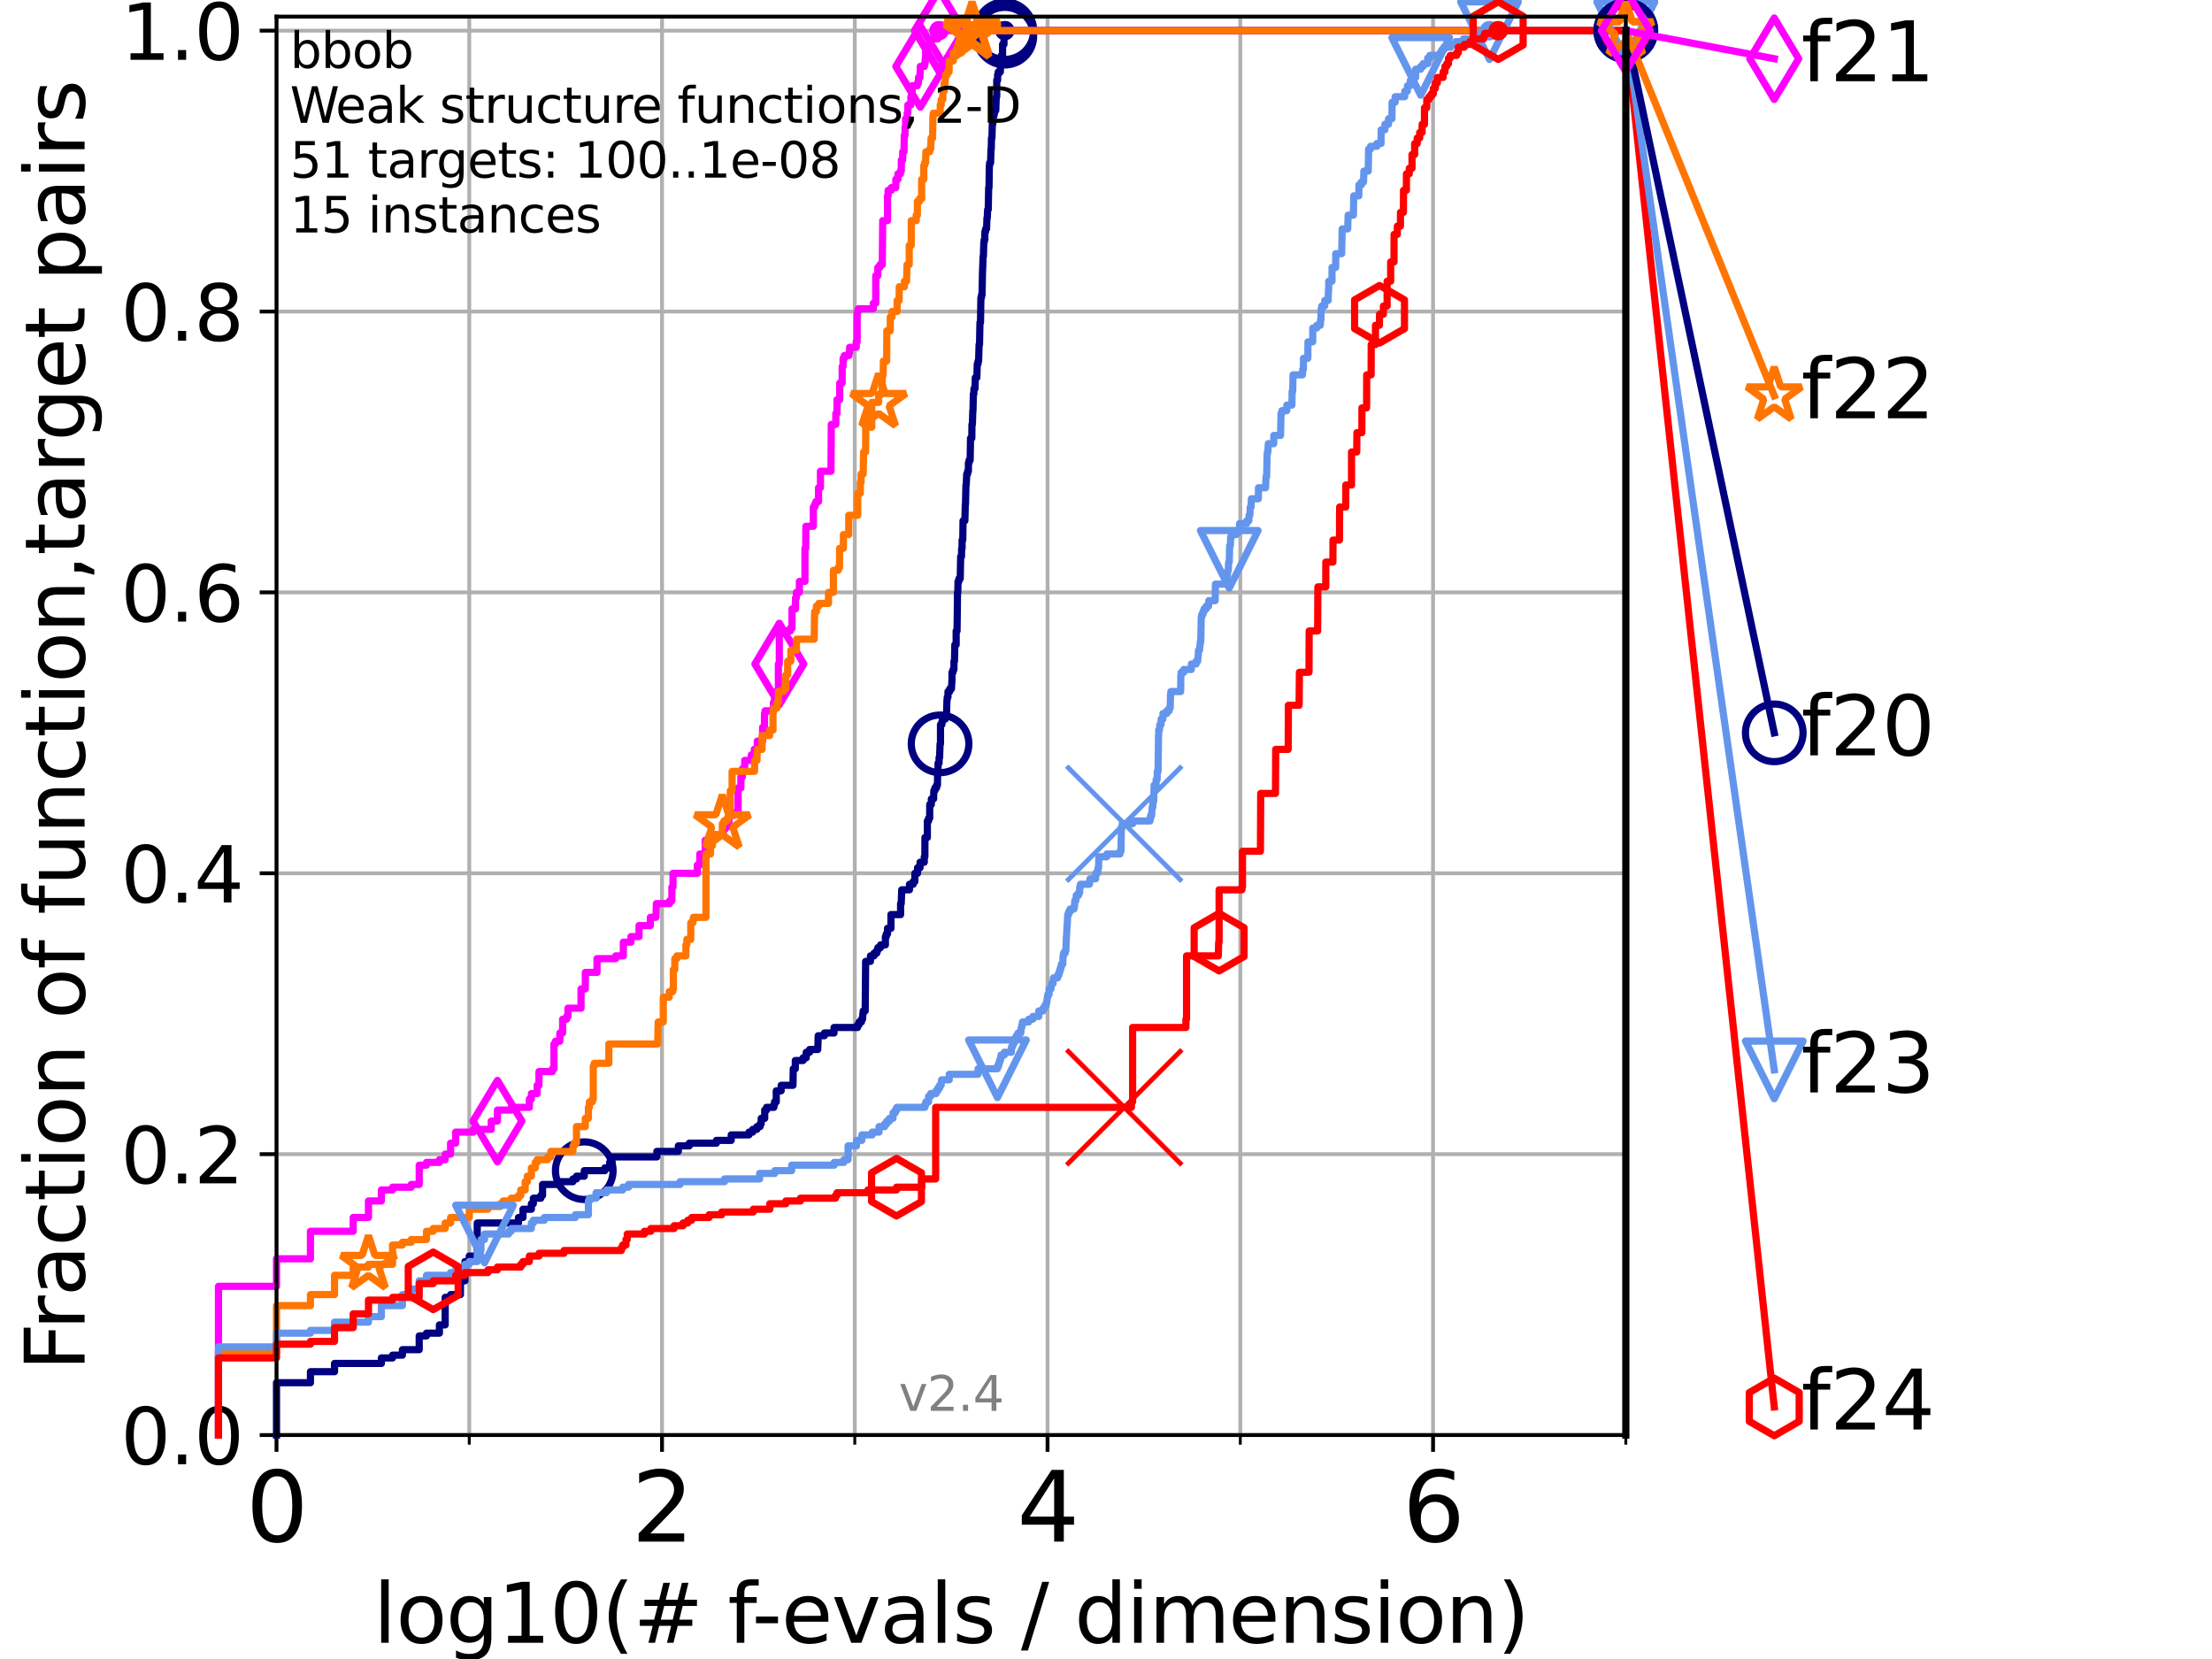 <?xml version="1.0" encoding="utf-8" standalone="no"?>
<!DOCTYPE svg PUBLIC "-//W3C//DTD SVG 1.1//EN"
  "http://www.w3.org/Graphics/SVG/1.1/DTD/svg11.dtd">
<svg height="345.6pt" version="1.1" viewBox="0 0 460.8 345.6" width="460.8pt" xmlns="http://www.w3.org/2000/svg" xmlns:xlink="http://www.w3.org/1999/xlink">
 <defs>
  <style type="text/css">*{stroke-linecap:butt;stroke-linejoin:round;}</style>
 </defs>
 <g id="figure_1">
  <g id="patch_1">
   <path d="M 0 345.6 
L 460.8 345.6 
L 460.8 0 
L 0 0 
z
" style="fill:#ffffff;"/>
  </g>
  <g id="axes_1">
   <g id="patch_2">
    <path d="M 57.6 298.944 
L 338.688 298.944 
L 338.688 3.456 
L 57.6 3.456 
z
" style="fill:#ffffff;"/>
   </g>
   <g id="matplotlib.axis_1">
    <g id="xtick_1">
     <g id="line2d_1">
      <path clip-path="url(#p0c58dd87e2)" d="M 57.6 298.944 
L 57.6 3.456 
" style="fill:none;stroke:#b0b0b0;stroke-linecap:square;stroke-width:0.8;"/>
     </g>
     <g id="line2d_2">
      <defs>
       <path d="M 0 0 
L 0 3.5 
" id="m377adc4867" style="stroke:#000000;stroke-width:0.8;"/>
      </defs>
      <g>
       <use style="stroke:#000000;stroke-width:0.8;" x="57.6" xlink:href="#m377adc4867" y="298.944"/>
      </g>
     </g>
     <g id="text_1">
      <!-- 0 -->
      <g transform="translate(51.237 321.141)scale(0.2 -0.2)">
       <defs>
        <path d="M 2034 4250 
Q 1547 4250 1301 3770 
Q 1056 3291 1056 2328 
Q 1056 1369 1301 889 
Q 1547 409 2034 409 
Q 2525 409 2770 889 
Q 3016 1369 3016 2328 
Q 3016 3291 2770 3770 
Q 2525 4250 2034 4250 
z
M 2034 4750 
Q 2819 4750 3233 4129 
Q 3647 3509 3647 2328 
Q 3647 1150 3233 529 
Q 2819 -91 2034 -91 
Q 1250 -91 836 529 
Q 422 1150 422 2328 
Q 422 3509 836 4129 
Q 1250 4750 2034 4750 
z
" id="DejaVuSans-30" transform="scale(0.016)"/>
       </defs>
       <use xlink:href="#DejaVuSans-30"/>
      </g>
     </g>
    </g>
    <g id="xtick_2">
     <g id="line2d_3">
      <path clip-path="url(#p0c58dd87e2)" d="M 137.911 298.944 
L 137.911 3.456 
" style="fill:none;stroke:#b0b0b0;stroke-linecap:square;stroke-width:0.8;"/>
     </g>
     <g id="line2d_4">
      <g>
       <use style="stroke:#000000;stroke-width:0.8;" x="137.911" xlink:href="#m377adc4867" y="298.944"/>
      </g>
     </g>
     <g id="text_2">
      <!-- 2 -->
      <g transform="translate(131.548 321.141)scale(0.2 -0.2)">
       <defs>
        <path d="M 1228 531 
L 3431 531 
L 3431 0 
L 469 0 
L 469 531 
Q 828 903 1448 1529 
Q 2069 2156 2228 2338 
Q 2531 2678 2651 2914 
Q 2772 3150 2772 3378 
Q 2772 3750 2511 3984 
Q 2250 4219 1831 4219 
Q 1534 4219 1204 4116 
Q 875 4013 500 3803 
L 500 4441 
Q 881 4594 1212 4672 
Q 1544 4750 1819 4750 
Q 2544 4750 2975 4387 
Q 3406 4025 3406 3419 
Q 3406 3131 3298 2873 
Q 3191 2616 2906 2266 
Q 2828 2175 2409 1742 
Q 1991 1309 1228 531 
z
" id="DejaVuSans-32" transform="scale(0.016)"/>
       </defs>
       <use xlink:href="#DejaVuSans-32"/>
      </g>
     </g>
    </g>
    <g id="xtick_3">
     <g id="line2d_5">
      <path clip-path="url(#p0c58dd87e2)" d="M 218.222 298.944 
L 218.222 3.456 
" style="fill:none;stroke:#b0b0b0;stroke-linecap:square;stroke-width:0.8;"/>
     </g>
     <g id="line2d_6">
      <g>
       <use style="stroke:#000000;stroke-width:0.8;" x="218.222" xlink:href="#m377adc4867" y="298.944"/>
      </g>
     </g>
     <g id="text_3">
      <!-- 4 -->
      <g transform="translate(211.859 321.141)scale(0.2 -0.2)">
       <defs>
        <path d="M 2419 4116 
L 825 1625 
L 2419 1625 
L 2419 4116 
z
M 2253 4666 
L 3047 4666 
L 3047 1625 
L 3713 1625 
L 3713 1100 
L 3047 1100 
L 3047 0 
L 2419 0 
L 2419 1100 
L 313 1100 
L 313 1709 
L 2253 4666 
z
" id="DejaVuSans-34" transform="scale(0.016)"/>
       </defs>
       <use xlink:href="#DejaVuSans-34"/>
      </g>
     </g>
    </g>
    <g id="xtick_4">
     <g id="line2d_7">
      <path clip-path="url(#p0c58dd87e2)" d="M 298.533 298.944 
L 298.533 3.456 
" style="fill:none;stroke:#b0b0b0;stroke-linecap:square;stroke-width:0.8;"/>
     </g>
     <g id="line2d_8">
      <g>
       <use style="stroke:#000000;stroke-width:0.8;" x="298.533" xlink:href="#m377adc4867" y="298.944"/>
      </g>
     </g>
     <g id="text_4">
      <!-- 6 -->
      <g transform="translate(292.17 321.141)scale(0.2 -0.2)">
       <defs>
        <path d="M 2113 2584 
Q 1688 2584 1439 2293 
Q 1191 2003 1191 1497 
Q 1191 994 1439 701 
Q 1688 409 2113 409 
Q 2538 409 2786 701 
Q 3034 994 3034 1497 
Q 3034 2003 2786 2293 
Q 2538 2584 2113 2584 
z
M 3366 4563 
L 3366 3988 
Q 3128 4100 2886 4159 
Q 2644 4219 2406 4219 
Q 1781 4219 1451 3797 
Q 1122 3375 1075 2522 
Q 1259 2794 1537 2939 
Q 1816 3084 2150 3084 
Q 2853 3084 3261 2657 
Q 3669 2231 3669 1497 
Q 3669 778 3244 343 
Q 2819 -91 2113 -91 
Q 1303 -91 875 529 
Q 447 1150 447 2328 
Q 447 3434 972 4092 
Q 1497 4750 2381 4750 
Q 2619 4750 2861 4703 
Q 3103 4656 3366 4563 
z
" id="DejaVuSans-36" transform="scale(0.016)"/>
       </defs>
       <use xlink:href="#DejaVuSans-36"/>
      </g>
     </g>
    </g>
    <g id="xtick_5">
     <g id="line2d_9">
      <path clip-path="url(#p0c58dd87e2)" d="M 97.755 298.944 
L 97.755 3.456 
" style="fill:none;stroke:#b0b0b0;stroke-linecap:square;stroke-width:0.8;"/>
     </g>
     <g id="line2d_10">
      <defs>
       <path d="M 0 0 
L 0 2 
" id="mc987195d15" style="stroke:#000000;stroke-width:0.6;"/>
      </defs>
      <g>
       <use style="stroke:#000000;stroke-width:0.6;" x="97.755" xlink:href="#mc987195d15" y="298.944"/>
      </g>
     </g>
    </g>
    <g id="xtick_6">
     <g id="line2d_11">
      <path clip-path="url(#p0c58dd87e2)" d="M 178.066 298.944 
L 178.066 3.456 
" style="fill:none;stroke:#b0b0b0;stroke-linecap:square;stroke-width:0.8;"/>
     </g>
     <g id="line2d_12">
      <g>
       <use style="stroke:#000000;stroke-width:0.6;" x="178.066" xlink:href="#mc987195d15" y="298.944"/>
      </g>
     </g>
    </g>
    <g id="xtick_7">
     <g id="line2d_13">
      <path clip-path="url(#p0c58dd87e2)" d="M 258.377 298.944 
L 258.377 3.456 
" style="fill:none;stroke:#b0b0b0;stroke-linecap:square;stroke-width:0.8;"/>
     </g>
     <g id="line2d_14">
      <g>
       <use style="stroke:#000000;stroke-width:0.6;" x="258.377" xlink:href="#mc987195d15" y="298.944"/>
      </g>
     </g>
    </g>
    <g id="xtick_8">
     <g id="line2d_15">
      <path clip-path="url(#p0c58dd87e2)" d="M 338.688 298.944 
L 338.688 3.456 
" style="fill:none;stroke:#b0b0b0;stroke-linecap:square;stroke-width:0.8;"/>
     </g>
     <g id="line2d_16">
      <g>
       <use style="stroke:#000000;stroke-width:0.6;" x="338.688" xlink:href="#mc987195d15" y="298.944"/>
      </g>
     </g>
    </g>
    <g id="text_5">
     <!-- log10(# f-evals / dimension) -->
     <g transform="translate(77.764 342.218)scale(0.17 -0.17)">
      <defs>
       <path d="M 603 4863 
L 1178 4863 
L 1178 0 
L 603 0 
L 603 4863 
z
" id="DejaVuSans-6c" transform="scale(0.016)"/>
       <path d="M 1959 3097 
Q 1497 3097 1228 2736 
Q 959 2375 959 1747 
Q 959 1119 1226 758 
Q 1494 397 1959 397 
Q 2419 397 2687 759 
Q 2956 1122 2956 1747 
Q 2956 2369 2687 2733 
Q 2419 3097 1959 3097 
z
M 1959 3584 
Q 2709 3584 3137 3096 
Q 3566 2609 3566 1747 
Q 3566 888 3137 398 
Q 2709 -91 1959 -91 
Q 1206 -91 779 398 
Q 353 888 353 1747 
Q 353 2609 779 3096 
Q 1206 3584 1959 3584 
z
" id="DejaVuSans-6f" transform="scale(0.016)"/>
       <path d="M 2906 1791 
Q 2906 2416 2648 2759 
Q 2391 3103 1925 3103 
Q 1463 3103 1205 2759 
Q 947 2416 947 1791 
Q 947 1169 1205 825 
Q 1463 481 1925 481 
Q 2391 481 2648 825 
Q 2906 1169 2906 1791 
z
M 3481 434 
Q 3481 -459 3084 -895 
Q 2688 -1331 1869 -1331 
Q 1566 -1331 1297 -1286 
Q 1028 -1241 775 -1147 
L 775 -588 
Q 1028 -725 1275 -790 
Q 1522 -856 1778 -856 
Q 2344 -856 2625 -561 
Q 2906 -266 2906 331 
L 2906 616 
Q 2728 306 2450 153 
Q 2172 0 1784 0 
Q 1141 0 747 490 
Q 353 981 353 1791 
Q 353 2603 747 3093 
Q 1141 3584 1784 3584 
Q 2172 3584 2450 3431 
Q 2728 3278 2906 2969 
L 2906 3500 
L 3481 3500 
L 3481 434 
z
" id="DejaVuSans-67" transform="scale(0.016)"/>
       <path d="M 794 531 
L 1825 531 
L 1825 4091 
L 703 3866 
L 703 4441 
L 1819 4666 
L 2450 4666 
L 2450 531 
L 3481 531 
L 3481 0 
L 794 0 
L 794 531 
z
" id="DejaVuSans-31" transform="scale(0.016)"/>
       <path d="M 1984 4856 
Q 1566 4138 1362 3434 
Q 1159 2731 1159 2009 
Q 1159 1288 1364 580 
Q 1569 -128 1984 -844 
L 1484 -844 
Q 1016 -109 783 600 
Q 550 1309 550 2009 
Q 550 2706 781 3412 
Q 1013 4119 1484 4856 
L 1984 4856 
z
" id="DejaVuSans-28" transform="scale(0.016)"/>
       <path d="M 3272 2816 
L 2363 2816 
L 2100 1772 
L 3016 1772 
L 3272 2816 
z
M 2803 4594 
L 2478 3297 
L 3391 3297 
L 3719 4594 
L 4219 4594 
L 3897 3297 
L 4872 3297 
L 4872 2816 
L 3775 2816 
L 3519 1772 
L 4513 1772 
L 4513 1294 
L 3397 1294 
L 3072 0 
L 2572 0 
L 2894 1294 
L 1978 1294 
L 1656 0 
L 1153 0 
L 1478 1294 
L 494 1294 
L 494 1772 
L 1594 1772 
L 1856 2816 
L 850 2816 
L 850 3297 
L 1978 3297 
L 2297 4594 
L 2803 4594 
z
" id="DejaVuSans-23" transform="scale(0.016)"/>
       <path id="DejaVuSans-20" transform="scale(0.016)"/>
       <path d="M 2375 4863 
L 2375 4384 
L 1825 4384 
Q 1516 4384 1395 4259 
Q 1275 4134 1275 3809 
L 1275 3500 
L 2222 3500 
L 2222 3053 
L 1275 3053 
L 1275 0 
L 697 0 
L 697 3053 
L 147 3053 
L 147 3500 
L 697 3500 
L 697 3744 
Q 697 4328 969 4595 
Q 1241 4863 1831 4863 
L 2375 4863 
z
" id="DejaVuSans-66" transform="scale(0.016)"/>
       <path d="M 313 2009 
L 1997 2009 
L 1997 1497 
L 313 1497 
L 313 2009 
z
" id="DejaVuSans-2d" transform="scale(0.016)"/>
       <path d="M 3597 1894 
L 3597 1613 
L 953 1613 
Q 991 1019 1311 708 
Q 1631 397 2203 397 
Q 2534 397 2845 478 
Q 3156 559 3463 722 
L 3463 178 
Q 3153 47 2828 -22 
Q 2503 -91 2169 -91 
Q 1331 -91 842 396 
Q 353 884 353 1716 
Q 353 2575 817 3079 
Q 1281 3584 2069 3584 
Q 2775 3584 3186 3129 
Q 3597 2675 3597 1894 
z
M 3022 2063 
Q 3016 2534 2758 2815 
Q 2500 3097 2075 3097 
Q 1594 3097 1305 2825 
Q 1016 2553 972 2059 
L 3022 2063 
z
" id="DejaVuSans-65" transform="scale(0.016)"/>
       <path d="M 191 3500 
L 800 3500 
L 1894 563 
L 2988 3500 
L 3597 3500 
L 2284 0 
L 1503 0 
L 191 3500 
z
" id="DejaVuSans-76" transform="scale(0.016)"/>
       <path d="M 2194 1759 
Q 1497 1759 1228 1600 
Q 959 1441 959 1056 
Q 959 750 1161 570 
Q 1363 391 1709 391 
Q 2188 391 2477 730 
Q 2766 1069 2766 1631 
L 2766 1759 
L 2194 1759 
z
M 3341 1997 
L 3341 0 
L 2766 0 
L 2766 531 
Q 2569 213 2275 61 
Q 1981 -91 1556 -91 
Q 1019 -91 701 211 
Q 384 513 384 1019 
Q 384 1609 779 1909 
Q 1175 2209 1959 2209 
L 2766 2209 
L 2766 2266 
Q 2766 2663 2505 2880 
Q 2244 3097 1772 3097 
Q 1472 3097 1187 3025 
Q 903 2953 641 2809 
L 641 3341 
Q 956 3463 1253 3523 
Q 1550 3584 1831 3584 
Q 2591 3584 2966 3190 
Q 3341 2797 3341 1997 
z
" id="DejaVuSans-61" transform="scale(0.016)"/>
       <path d="M 2834 3397 
L 2834 2853 
Q 2591 2978 2328 3040 
Q 2066 3103 1784 3103 
Q 1356 3103 1142 2972 
Q 928 2841 928 2578 
Q 928 2378 1081 2264 
Q 1234 2150 1697 2047 
L 1894 2003 
Q 2506 1872 2764 1633 
Q 3022 1394 3022 966 
Q 3022 478 2636 193 
Q 2250 -91 1575 -91 
Q 1294 -91 989 -36 
Q 684 19 347 128 
L 347 722 
Q 666 556 975 473 
Q 1284 391 1588 391 
Q 1994 391 2212 530 
Q 2431 669 2431 922 
Q 2431 1156 2273 1281 
Q 2116 1406 1581 1522 
L 1381 1569 
Q 847 1681 609 1914 
Q 372 2147 372 2553 
Q 372 3047 722 3315 
Q 1072 3584 1716 3584 
Q 2034 3584 2315 3537 
Q 2597 3491 2834 3397 
z
" id="DejaVuSans-73" transform="scale(0.016)"/>
       <path d="M 1625 4666 
L 2156 4666 
L 531 -594 
L 0 -594 
L 1625 4666 
z
" id="DejaVuSans-2f" transform="scale(0.016)"/>
       <path d="M 2906 2969 
L 2906 4863 
L 3481 4863 
L 3481 0 
L 2906 0 
L 2906 525 
Q 2725 213 2448 61 
Q 2172 -91 1784 -91 
Q 1150 -91 751 415 
Q 353 922 353 1747 
Q 353 2572 751 3078 
Q 1150 3584 1784 3584 
Q 2172 3584 2448 3432 
Q 2725 3281 2906 2969 
z
M 947 1747 
Q 947 1113 1208 752 
Q 1469 391 1925 391 
Q 2381 391 2643 752 
Q 2906 1113 2906 1747 
Q 2906 2381 2643 2742 
Q 2381 3103 1925 3103 
Q 1469 3103 1208 2742 
Q 947 2381 947 1747 
z
" id="DejaVuSans-64" transform="scale(0.016)"/>
       <path d="M 603 3500 
L 1178 3500 
L 1178 0 
L 603 0 
L 603 3500 
z
M 603 4863 
L 1178 4863 
L 1178 4134 
L 603 4134 
L 603 4863 
z
" id="DejaVuSans-69" transform="scale(0.016)"/>
       <path d="M 3328 2828 
Q 3544 3216 3844 3400 
Q 4144 3584 4550 3584 
Q 5097 3584 5394 3201 
Q 5691 2819 5691 2113 
L 5691 0 
L 5113 0 
L 5113 2094 
Q 5113 2597 4934 2840 
Q 4756 3084 4391 3084 
Q 3944 3084 3684 2787 
Q 3425 2491 3425 1978 
L 3425 0 
L 2847 0 
L 2847 2094 
Q 2847 2600 2669 2842 
Q 2491 3084 2119 3084 
Q 1678 3084 1418 2786 
Q 1159 2488 1159 1978 
L 1159 0 
L 581 0 
L 581 3500 
L 1159 3500 
L 1159 2956 
Q 1356 3278 1631 3431 
Q 1906 3584 2284 3584 
Q 2666 3584 2933 3390 
Q 3200 3197 3328 2828 
z
" id="DejaVuSans-6d" transform="scale(0.016)"/>
       <path d="M 3513 2113 
L 3513 0 
L 2938 0 
L 2938 2094 
Q 2938 2591 2744 2837 
Q 2550 3084 2163 3084 
Q 1697 3084 1428 2787 
Q 1159 2491 1159 1978 
L 1159 0 
L 581 0 
L 581 3500 
L 1159 3500 
L 1159 2956 
Q 1366 3272 1645 3428 
Q 1925 3584 2291 3584 
Q 2894 3584 3203 3211 
Q 3513 2838 3513 2113 
z
" id="DejaVuSans-6e" transform="scale(0.016)"/>
       <path d="M 513 4856 
L 1013 4856 
Q 1481 4119 1714 3412 
Q 1947 2706 1947 2009 
Q 1947 1309 1714 600 
Q 1481 -109 1013 -844 
L 513 -844 
Q 928 -128 1133 580 
Q 1338 1288 1338 2009 
Q 1338 2731 1133 3434 
Q 928 4138 513 4856 
z
" id="DejaVuSans-29" transform="scale(0.016)"/>
      </defs>
      <use xlink:href="#DejaVuSans-6c"/>
      <use x="27.783" xlink:href="#DejaVuSans-6f"/>
      <use x="88.965" xlink:href="#DejaVuSans-67"/>
      <use x="152.441" xlink:href="#DejaVuSans-31"/>
      <use x="216.064" xlink:href="#DejaVuSans-30"/>
      <use x="279.688" xlink:href="#DejaVuSans-28"/>
      <use x="318.701" xlink:href="#DejaVuSans-23"/>
      <use x="402.49" xlink:href="#DejaVuSans-20"/>
      <use x="434.277" xlink:href="#DejaVuSans-66"/>
      <use x="463.982" xlink:href="#DejaVuSans-2d"/>
      <use x="500.066" xlink:href="#DejaVuSans-65"/>
      <use x="561.59" xlink:href="#DejaVuSans-76"/>
      <use x="620.77" xlink:href="#DejaVuSans-61"/>
      <use x="682.049" xlink:href="#DejaVuSans-6c"/>
      <use x="709.832" xlink:href="#DejaVuSans-73"/>
      <use x="761.932" xlink:href="#DejaVuSans-20"/>
      <use x="793.719" xlink:href="#DejaVuSans-2f"/>
      <use x="827.41" xlink:href="#DejaVuSans-20"/>
      <use x="859.197" xlink:href="#DejaVuSans-64"/>
      <use x="922.674" xlink:href="#DejaVuSans-69"/>
      <use x="950.457" xlink:href="#DejaVuSans-6d"/>
      <use x="1047.869" xlink:href="#DejaVuSans-65"/>
      <use x="1109.393" xlink:href="#DejaVuSans-6e"/>
      <use x="1172.771" xlink:href="#DejaVuSans-73"/>
      <use x="1224.871" xlink:href="#DejaVuSans-69"/>
      <use x="1252.654" xlink:href="#DejaVuSans-6f"/>
      <use x="1313.836" xlink:href="#DejaVuSans-6e"/>
      <use x="1377.215" xlink:href="#DejaVuSans-29"/>
     </g>
    </g>
   </g>
   <g id="matplotlib.axis_2">
    <g id="ytick_1">
     <g id="line2d_17">
      <path clip-path="url(#p0c58dd87e2)" d="M 57.6 298.944 
L 338.688 298.944 
" style="fill:none;stroke:#b0b0b0;stroke-linecap:square;stroke-width:0.8;"/>
     </g>
     <g id="line2d_18">
      <defs>
       <path d="M 0 0 
L -3.5 0 
" id="mfb154eb707" style="stroke:#000000;stroke-width:0.8;"/>
      </defs>
      <g>
       <use style="stroke:#000000;stroke-width:0.8;" x="57.6" xlink:href="#mfb154eb707" y="298.944"/>
      </g>
     </g>
     <g id="text_6">
      <!-- 0.0 -->
      <g transform="translate(25.155 305.023)scale(0.16 -0.16)">
       <defs>
        <path d="M 684 794 
L 1344 794 
L 1344 0 
L 684 0 
L 684 794 
z
" id="DejaVuSans-2e" transform="scale(0.016)"/>
       </defs>
       <use xlink:href="#DejaVuSans-30"/>
       <use x="63.623" xlink:href="#DejaVuSans-2e"/>
       <use x="95.41" xlink:href="#DejaVuSans-30"/>
      </g>
     </g>
    </g>
    <g id="ytick_2">
     <g id="line2d_19">
      <path clip-path="url(#p0c58dd87e2)" d="M 57.6 240.432 
L 338.688 240.432 
" style="fill:none;stroke:#b0b0b0;stroke-linecap:square;stroke-width:0.8;"/>
     </g>
     <g id="line2d_20">
      <g>
       <use style="stroke:#000000;stroke-width:0.8;" x="57.6" xlink:href="#mfb154eb707" y="240.432"/>
      </g>
     </g>
     <g id="text_7">
      <!-- 0.2 -->
      <g transform="translate(25.155 246.51)scale(0.16 -0.16)">
       <use xlink:href="#DejaVuSans-30"/>
       <use x="63.623" xlink:href="#DejaVuSans-2e"/>
       <use x="95.41" xlink:href="#DejaVuSans-32"/>
      </g>
     </g>
    </g>
    <g id="ytick_3">
     <g id="line2d_21">
      <path clip-path="url(#p0c58dd87e2)" d="M 57.6 181.919 
L 338.688 181.919 
" style="fill:none;stroke:#b0b0b0;stroke-linecap:square;stroke-width:0.8;"/>
     </g>
     <g id="line2d_22">
      <g>
       <use style="stroke:#000000;stroke-width:0.8;" x="57.6" xlink:href="#mfb154eb707" y="181.919"/>
      </g>
     </g>
     <g id="text_8">
      <!-- 0.4 -->
      <g transform="translate(25.155 187.998)scale(0.16 -0.16)">
       <use xlink:href="#DejaVuSans-30"/>
       <use x="63.623" xlink:href="#DejaVuSans-2e"/>
       <use x="95.41" xlink:href="#DejaVuSans-34"/>
      </g>
     </g>
    </g>
    <g id="ytick_4">
     <g id="line2d_23">
      <path clip-path="url(#p0c58dd87e2)" d="M 57.6 123.407 
L 338.688 123.407 
" style="fill:none;stroke:#b0b0b0;stroke-linecap:square;stroke-width:0.8;"/>
     </g>
     <g id="line2d_24">
      <g>
       <use style="stroke:#000000;stroke-width:0.8;" x="57.6" xlink:href="#mfb154eb707" y="123.407"/>
      </g>
     </g>
     <g id="text_9">
      <!-- 0.6 -->
      <g transform="translate(25.155 129.485)scale(0.16 -0.16)">
       <use xlink:href="#DejaVuSans-30"/>
       <use x="63.623" xlink:href="#DejaVuSans-2e"/>
       <use x="95.41" xlink:href="#DejaVuSans-36"/>
      </g>
     </g>
    </g>
    <g id="ytick_5">
     <g id="line2d_25">
      <path clip-path="url(#p0c58dd87e2)" d="M 57.6 64.894 
L 338.688 64.894 
" style="fill:none;stroke:#b0b0b0;stroke-linecap:square;stroke-width:0.8;"/>
     </g>
     <g id="line2d_26">
      <g>
       <use style="stroke:#000000;stroke-width:0.8;" x="57.6" xlink:href="#mfb154eb707" y="64.894"/>
      </g>
     </g>
     <g id="text_10">
      <!-- 0.8 -->
      <g transform="translate(25.155 70.973)scale(0.16 -0.16)">
       <defs>
        <path d="M 2034 2216 
Q 1584 2216 1326 1975 
Q 1069 1734 1069 1313 
Q 1069 891 1326 650 
Q 1584 409 2034 409 
Q 2484 409 2743 651 
Q 3003 894 3003 1313 
Q 3003 1734 2745 1975 
Q 2488 2216 2034 2216 
z
M 1403 2484 
Q 997 2584 770 2862 
Q 544 3141 544 3541 
Q 544 4100 942 4425 
Q 1341 4750 2034 4750 
Q 2731 4750 3128 4425 
Q 3525 4100 3525 3541 
Q 3525 3141 3298 2862 
Q 3072 2584 2669 2484 
Q 3125 2378 3379 2068 
Q 3634 1759 3634 1313 
Q 3634 634 3220 271 
Q 2806 -91 2034 -91 
Q 1263 -91 848 271 
Q 434 634 434 1313 
Q 434 1759 690 2068 
Q 947 2378 1403 2484 
z
M 1172 3481 
Q 1172 3119 1398 2916 
Q 1625 2713 2034 2713 
Q 2441 2713 2670 2916 
Q 2900 3119 2900 3481 
Q 2900 3844 2670 4047 
Q 2441 4250 2034 4250 
Q 1625 4250 1398 4047 
Q 1172 3844 1172 3481 
z
" id="DejaVuSans-38" transform="scale(0.016)"/>
       </defs>
       <use xlink:href="#DejaVuSans-30"/>
       <use x="63.623" xlink:href="#DejaVuSans-2e"/>
       <use x="95.41" xlink:href="#DejaVuSans-38"/>
      </g>
     </g>
    </g>
    <g id="ytick_6">
     <g id="line2d_27">
      <path clip-path="url(#p0c58dd87e2)" d="M 57.6 6.382 
L 338.688 6.382 
" style="fill:none;stroke:#b0b0b0;stroke-linecap:square;stroke-width:0.8;"/>
     </g>
     <g id="line2d_28">
      <g>
       <use style="stroke:#000000;stroke-width:0.8;" x="57.6" xlink:href="#mfb154eb707" y="6.382"/>
      </g>
     </g>
     <g id="text_11">
      <!-- 1.0 -->
      <g transform="translate(25.155 12.46)scale(0.16 -0.16)">
       <use xlink:href="#DejaVuSans-31"/>
       <use x="63.623" xlink:href="#DejaVuSans-2e"/>
       <use x="95.41" xlink:href="#DejaVuSans-30"/>
      </g>
     </g>
    </g>
    <g id="text_12">
     <!-- Fraction of function,target pairs -->
     <g transform="translate(17.62 285.585)rotate(-90)scale(0.17 -0.17)">
      <defs>
       <path d="M 628 4666 
L 3309 4666 
L 3309 4134 
L 1259 4134 
L 1259 2759 
L 3109 2759 
L 3109 2228 
L 1259 2228 
L 1259 0 
L 628 0 
L 628 4666 
z
" id="DejaVuSans-46" transform="scale(0.016)"/>
       <path d="M 2631 2963 
Q 2534 3019 2420 3045 
Q 2306 3072 2169 3072 
Q 1681 3072 1420 2755 
Q 1159 2438 1159 1844 
L 1159 0 
L 581 0 
L 581 3500 
L 1159 3500 
L 1159 2956 
Q 1341 3275 1631 3429 
Q 1922 3584 2338 3584 
Q 2397 3584 2469 3576 
Q 2541 3569 2628 3553 
L 2631 2963 
z
" id="DejaVuSans-72" transform="scale(0.016)"/>
       <path d="M 3122 3366 
L 3122 2828 
Q 2878 2963 2633 3030 
Q 2388 3097 2138 3097 
Q 1578 3097 1268 2742 
Q 959 2388 959 1747 
Q 959 1106 1268 751 
Q 1578 397 2138 397 
Q 2388 397 2633 464 
Q 2878 531 3122 666 
L 3122 134 
Q 2881 22 2623 -34 
Q 2366 -91 2075 -91 
Q 1284 -91 818 406 
Q 353 903 353 1747 
Q 353 2603 823 3093 
Q 1294 3584 2113 3584 
Q 2378 3584 2631 3529 
Q 2884 3475 3122 3366 
z
" id="DejaVuSans-63" transform="scale(0.016)"/>
       <path d="M 1172 4494 
L 1172 3500 
L 2356 3500 
L 2356 3053 
L 1172 3053 
L 1172 1153 
Q 1172 725 1289 603 
Q 1406 481 1766 481 
L 2356 481 
L 2356 0 
L 1766 0 
Q 1100 0 847 248 
Q 594 497 594 1153 
L 594 3053 
L 172 3053 
L 172 3500 
L 594 3500 
L 594 4494 
L 1172 4494 
z
" id="DejaVuSans-74" transform="scale(0.016)"/>
       <path d="M 544 1381 
L 544 3500 
L 1119 3500 
L 1119 1403 
Q 1119 906 1312 657 
Q 1506 409 1894 409 
Q 2359 409 2629 706 
Q 2900 1003 2900 1516 
L 2900 3500 
L 3475 3500 
L 3475 0 
L 2900 0 
L 2900 538 
Q 2691 219 2414 64 
Q 2138 -91 1772 -91 
Q 1169 -91 856 284 
Q 544 659 544 1381 
z
M 1991 3584 
L 1991 3584 
z
" id="DejaVuSans-75" transform="scale(0.016)"/>
       <path d="M 750 794 
L 1409 794 
L 1409 256 
L 897 -744 
L 494 -744 
L 750 256 
L 750 794 
z
" id="DejaVuSans-2c" transform="scale(0.016)"/>
       <path d="M 1159 525 
L 1159 -1331 
L 581 -1331 
L 581 3500 
L 1159 3500 
L 1159 2969 
Q 1341 3281 1617 3432 
Q 1894 3584 2278 3584 
Q 2916 3584 3314 3078 
Q 3713 2572 3713 1747 
Q 3713 922 3314 415 
Q 2916 -91 2278 -91 
Q 1894 -91 1617 61 
Q 1341 213 1159 525 
z
M 3116 1747 
Q 3116 2381 2855 2742 
Q 2594 3103 2138 3103 
Q 1681 3103 1420 2742 
Q 1159 2381 1159 1747 
Q 1159 1113 1420 752 
Q 1681 391 2138 391 
Q 2594 391 2855 752 
Q 3116 1113 3116 1747 
z
" id="DejaVuSans-70" transform="scale(0.016)"/>
      </defs>
      <use xlink:href="#DejaVuSans-46"/>
      <use x="50.27" xlink:href="#DejaVuSans-72"/>
      <use x="91.383" xlink:href="#DejaVuSans-61"/>
      <use x="152.662" xlink:href="#DejaVuSans-63"/>
      <use x="207.643" xlink:href="#DejaVuSans-74"/>
      <use x="246.852" xlink:href="#DejaVuSans-69"/>
      <use x="274.635" xlink:href="#DejaVuSans-6f"/>
      <use x="335.816" xlink:href="#DejaVuSans-6e"/>
      <use x="399.195" xlink:href="#DejaVuSans-20"/>
      <use x="430.982" xlink:href="#DejaVuSans-6f"/>
      <use x="492.164" xlink:href="#DejaVuSans-66"/>
      <use x="527.369" xlink:href="#DejaVuSans-20"/>
      <use x="559.156" xlink:href="#DejaVuSans-66"/>
      <use x="594.361" xlink:href="#DejaVuSans-75"/>
      <use x="657.74" xlink:href="#DejaVuSans-6e"/>
      <use x="721.119" xlink:href="#DejaVuSans-63"/>
      <use x="776.1" xlink:href="#DejaVuSans-74"/>
      <use x="815.309" xlink:href="#DejaVuSans-69"/>
      <use x="843.092" xlink:href="#DejaVuSans-6f"/>
      <use x="904.273" xlink:href="#DejaVuSans-6e"/>
      <use x="967.652" xlink:href="#DejaVuSans-2c"/>
      <use x="999.439" xlink:href="#DejaVuSans-74"/>
      <use x="1038.648" xlink:href="#DejaVuSans-61"/>
      <use x="1099.928" xlink:href="#DejaVuSans-72"/>
      <use x="1139.291" xlink:href="#DejaVuSans-67"/>
      <use x="1202.768" xlink:href="#DejaVuSans-65"/>
      <use x="1264.291" xlink:href="#DejaVuSans-74"/>
      <use x="1303.5" xlink:href="#DejaVuSans-20"/>
      <use x="1335.287" xlink:href="#DejaVuSans-70"/>
      <use x="1398.764" xlink:href="#DejaVuSans-61"/>
      <use x="1460.043" xlink:href="#DejaVuSans-69"/>
      <use x="1487.826" xlink:href="#DejaVuSans-72"/>
      <use x="1528.939" xlink:href="#DejaVuSans-73"/>
     </g>
    </g>
   </g>
   <g id="line2d_29">
    <defs>
     <path d="M 0 1.5 
C 0.398 1.5 0.779 1.342 1.061 1.061 
C 1.342 0.779 1.5 0.398 1.5 0 
C 1.5 -0.398 1.342 -0.779 1.061 -1.061 
C 0.779 -1.342 0.398 -1.5 0 -1.5 
C -0.398 -1.5 -0.779 -1.342 -1.061 -1.061 
C -1.342 -0.779 -1.5 -0.398 -1.5 0 
C -1.5 0.398 -1.342 0.779 -1.061 1.061 
C -0.779 1.342 -0.398 1.5 0 1.5 
z
" id="m0df1918abf" style="stroke:#000080;"/>
    </defs>
    <g>
     <use style="fill:#000080;stroke:#000080;" x="209.325" xlink:href="#m0df1918abf" y="6.382"/>
     <use style="fill:#000080;stroke:#000080;" x="209.325" xlink:href="#m0df1918abf" y="6.382"/>
    </g>
   </g>
   <g id="line2d_30">
    <path d="M 57.6 298.944 
L 57.6 288.045 
L 64.671 288.045 
L 64.671 285.75 
L 69.688 285.75 
L 69.688 284.029 
L 79.447 284.029 
L 79.447 282.882 
L 81.776 282.882 
L 81.776 282.308 
L 83.83 282.308 
L 83.83 281.161 
L 87.33 281.161 
L 87.33 278.293 
L 88.847 278.293 
L 88.847 277.719 
L 91.535 277.719 
L 91.535 275.998 
L 92.738 275.998 
L 92.738 270.261 
L 93.864 270.261 
L 93.864 269.688 
L 95.918 269.688 
L 95.918 266.82 
L 96.861 266.82 
L 96.861 262.804 
L 97.755 262.804 
L 97.755 261.657 
L 99.418 261.657 
L 99.418 254.773 
L 108.006 254.773 
L 108.006 253.626 
L 108.949 253.626 
L 108.949 251.905 
L 110.694 251.905 
L 110.694 250.757 
L 111.105 250.757 
L 111.105 249.61 
L 112.656 249.61 
L 112.656 249.036 
L 113.023 249.036 
L 113.023 246.742 
L 116.323 246.742 
L 116.323 246.168 
L 119.352 246.168 
L 119.352 245.594 
L 120.094 245.594 
L 120.094 245.021 
L 121.712 245.021 
L 121.712 243.873 
L 125.996 243.873 
L 125.996 243.3 
L 127.003 243.3 
L 127.003 242.152 
L 127.485 242.152 
L 127.485 241.005 
L 136.832 241.005 
L 136.832 239.858 
L 141.307 239.858 
L 141.307 238.711 
L 143.591 238.711 
L 143.591 238.137 
L 149.241 238.137 
L 149.241 237.563 
L 152.322 237.563 
L 152.322 236.416 
L 156.022 236.416 
L 156.022 235.842 
L 156.806 235.842 
L 156.806 235.269 
L 157.67 235.269 
L 157.67 234.695 
L 158.331 234.695 
L 158.331 234.121 
L 158.573 234.121 
L 158.573 232.974 
L 159.304 232.974 
L 159.304 231.253 
L 159.683 231.253 
L 159.683 230.679 
L 161.215 230.679 
L 161.215 230.106 
L 161.352 230.106 
L 161.352 229.532 
L 161.712 229.532 
L 161.712 227.238 
L 162.729 227.238 
L 162.729 226.09 
L 165.194 226.09 
L 165.248 222.648 
L 165.679 222.648 
L 165.679 220.927 
L 167.304 220.927 
L 167.304 220.354 
L 167.955 220.354 
L 167.955 219.206 
L 168.657 219.206 
L 168.657 218.633 
L 170.351 218.633 
L 170.446 215.765 
L 171.734 215.765 
L 171.734 215.191 
L 173.744 215.191 
L 173.744 214.044 
L 178.641 214.044 
L 178.641 213.47 
L 178.967 213.47 
L 178.967 212.896 
L 179.449 212.896 
L 179.449 212.323 
L 179.689 212.323 
L 179.752 211.175 
L 179.815 211.175 
L 179.815 210.602 
L 180.236 210.602 
L 180.328 200.276 
L 181.326 200.276 
L 181.326 199.129 
L 182.083 199.129 
L 182.083 198.555 
L 182.648 198.555 
L 182.648 197.981 
L 182.875 197.981 
L 182.875 197.408 
L 183.435 197.408 
L 183.435 196.834 
L 184.444 196.834 
L 184.444 195.113 
L 184.636 195.113 
L 184.636 194.539 
L 184.886 194.539 
L 184.886 193.392 
L 185.602 193.392 
L 185.602 190.524 
L 187.61 190.524 
L 187.61 188.229 
L 187.741 188.229 
L 187.85 185.361 
L 189.456 185.361 
L 189.456 184.214 
L 190.233 184.214 
L 190.233 183.64 
L 190.585 183.64 
L 190.585 181.919 
L 191.142 181.919 
L 191.142 180.772 
L 191.661 180.772 
L 191.661 179.624 
L 192.542 179.624 
L 192.542 178.477 
L 192.667 178.477 
L 192.686 174.462 
L 193.184 174.462 
L 193.184 171.02 
L 193.439 171.02 
L 193.439 170.446 
L 193.672 170.446 
L 193.679 167.578 
L 194.018 167.578 
L 194.018 166.43 
L 194.487 166.43 
L 194.531 164.709 
L 194.757 164.709 
L 194.757 164.136 
L 195.098 164.136 
L 195.098 163.562 
L 195.284 163.562 
L 195.326 161.268 
L 195.398 161.268 
L 195.417 158.973 
L 195.625 158.973 
L 195.625 157.826 
L 195.736 157.826 
L 195.834 154.957 
L 195.922 154.957 
L 195.922 150.942 
L 196.208 150.942 
L 196.208 150.368 
L 196.334 150.368 
L 196.334 149.795 
L 196.932 149.795 
L 196.932 149.221 
L 197.167 149.221 
L 197.272 145.779 
L 197.324 145.779 
L 197.324 145.205 
L 197.482 145.205 
L 197.482 144.058 
L 197.853 144.058 
L 197.853 143.484 
L 198.209 143.484 
L 198.299 141.763 
L 198.321 141.763 
L 198.321 140.042 
L 198.538 140.042 
L 198.538 139.469 
L 198.723 139.469 
L 198.728 137.748 
L 198.837 137.748 
L 198.911 134.306 
L 199.186 134.306 
L 199.186 131.438 
L 199.372 131.438 
L 199.467 123.407 
L 199.526 123.407 
L 199.574 121.112 
L 199.763 121.112 
L 199.763 120.538 
L 200.035 120.538 
L 200.124 115.949 
L 200.291 115.949 
L 200.33 114.228 
L 200.419 114.228 
L 200.419 112.507 
L 200.564 112.507 
L 200.619 108.492 
L 200.998 108.492 
L 201.091 105.05 
L 201.131 105.05 
L 201.223 101.034 
L 201.281 101.034 
L 201.389 98.74 
L 201.567 98.74 
L 201.567 98.166 
L 201.736 98.166 
L 201.736 96.445 
L 201.877 96.445 
L 201.877 95.871 
L 202.1 95.871 
L 202.179 91.282 
L 202.448 91.282 
L 202.472 88.414 
L 202.564 88.414 
L 202.656 85.546 
L 202.69 85.546 
L 202.768 82.104 
L 202.863 82.104 
L 202.895 80.956 
L 203.114 80.956 
L 203.174 78.662 
L 203.495 78.662 
L 203.586 75.793 
L 203.747 75.793 
L 203.747 75.22 
L 203.861 75.22 
L 203.964 71.778 
L 204.052 71.778 
L 204.143 67.189 
L 204.254 67.189 
L 204.337 62.026 
L 204.453 62.026 
L 204.453 61.452 
L 204.575 61.452 
L 204.682 56.289 
L 204.697 56.289 
L 204.795 53.421 
L 204.859 53.421 
L 204.945 50.553 
L 205.014 50.553 
L 205.014 49.979 
L 205.151 49.979 
L 205.175 48.258 
L 205.314 48.258 
L 205.314 47.685 
L 205.523 47.685 
L 205.599 45.39 
L 205.665 45.39 
L 205.746 43.669 
L 205.867 43.669 
L 205.958 39.08 
L 206.029 39.08 
L 206.099 34.491 
L 206.155 34.491 
L 206.155 33.917 
L 206.359 33.917 
L 206.441 31.049 
L 206.498 31.049 
L 206.541 28.754 
L 206.641 28.754 
L 206.718 25.886 
L 206.819 25.886 
L 206.883 24.165 
L 207.064 24.165 
L 207.064 23.591 
L 207.186 23.591 
L 207.186 23.018 
L 207.439 23.018 
L 207.536 20.149 
L 207.638 20.149 
L 207.638 16.707 
L 207.82 16.707 
L 207.82 15.56 
L 207.949 15.56 
L 207.949 14.986 
L 208.384 14.986 
L 208.486 12.118 
L 208.6 12.118 
L 208.6 11.544 
L 208.854 11.544 
L 208.854 9.25 
L 209.145 9.25 
L 209.15 7.529 
L 209.325 7.529 
L 209.325 6.382 
L 338.688 6.382 
L 338.688 6.382 
" style="fill:none;stroke:#000080;stroke-linecap:square;stroke-width:1.5;"/>
   </g>
   <g id="line2d_31">
    <defs>
     <path d="M 0 6 
C 1.591 6 3.117 5.368 4.243 4.243 
C 5.368 3.117 6 1.591 6 0 
C 6 -1.591 5.368 -3.117 4.243 -4.243 
C 3.117 -5.368 1.591 -6 0 -6 
C -1.591 -6 -3.117 -5.368 -4.243 -4.243 
C -5.368 -3.117 -6 -1.591 -6 0 
C -6 1.591 -5.368 3.117 -4.243 4.243 
C -3.117 5.368 -1.591 6 0 6 
z
" id="m985bd0ecb7" style="stroke:#000080;stroke-width:1.5;"/>
    </defs>
    <g>
     <use style="fill-opacity:0;stroke:#000080;stroke-width:1.5;" x="121.712" xlink:href="#m985bd0ecb7" y="243.873"/>
     <use style="fill-opacity:0;stroke:#000080;stroke-width:1.5;" x="195.834" xlink:href="#m985bd0ecb7" y="154.957"/>
     <use style="fill-opacity:0;stroke:#000080;stroke-width:1.5;" x="209.325" xlink:href="#m985bd0ecb7" y="7.529"/>
     <use style="fill-opacity:0;stroke:#000080;stroke-width:1.5;" x="209.325" xlink:href="#m985bd0ecb7" y="6.382"/>
     <use style="fill-opacity:0;stroke:#000080;stroke-width:1.5;" x="338.688" xlink:href="#m985bd0ecb7" y="6.382"/>
    </g>
   </g>
   <g id="line2d_32">
    <path style="fill:none;stroke:#000080;stroke-linecap:square;stroke-width:1.5;"/>
    <g/>
   </g>
   <g id="line2d_33">
    <defs>
     <path d="M 0 1.5 
C 0.398 1.5 0.779 1.342 1.061 1.061 
C 1.342 0.779 1.5 0.398 1.5 0 
C 1.5 -0.398 1.342 -0.779 1.061 -1.061 
C 0.779 -1.342 0.398 -1.5 0 -1.5 
C -0.398 -1.5 -0.779 -1.342 -1.061 -1.061 
C -1.342 -0.779 -1.5 -0.398 -1.5 0 
C -1.5 0.398 -1.342 0.779 -1.061 1.061 
C -0.779 1.342 -0.398 1.5 0 1.5 
z
" id="m199410eed5" style="stroke:#ff00ff;"/>
    </defs>
    <g>
     <use style="fill:#ff00ff;stroke:#ff00ff;" x="195.622" xlink:href="#m199410eed5" y="6.382"/>
     <use style="fill:#ff00ff;stroke:#ff00ff;" x="195.622" xlink:href="#m199410eed5" y="6.382"/>
    </g>
   </g>
   <g id="line2d_34">
    <path d="M 45.512 298.944 
L 45.512 267.967 
L 57.6 267.967 
L 57.6 262.23 
L 64.671 262.23 
L 64.671 256.494 
L 73.579 256.494 
L 73.579 253.626 
L 76.759 253.626 
L 76.759 250.184 
L 79.447 250.184 
L 79.447 247.889 
L 81.776 247.889 
L 81.776 247.315 
L 85.667 247.315 
L 85.667 246.742 
L 87.33 246.742 
L 87.33 242.726 
L 88.847 242.726 
L 88.847 242.152 
L 91.535 242.152 
L 91.535 241.579 
L 92.738 241.579 
L 92.738 240.432 
L 93.864 240.432 
L 93.864 238.137 
L 94.921 238.137 
L 94.921 235.842 
L 98.606 235.842 
L 98.606 235.269 
L 102.331 235.269 
L 102.331 233.548 
L 103.623 233.548 
L 103.623 231.253 
L 106.489 231.253 
L 106.489 230.679 
L 110.274 230.679 
L 110.274 228.958 
L 110.694 228.958 
L 110.694 227.811 
L 111.897 227.811 
L 111.897 226.09 
L 112.281 226.09 
L 112.281 223.222 
L 115.077 223.222 
L 115.077 222.648 
L 115.397 222.648 
L 115.397 217.485 
L 115.711 217.485 
L 115.711 216.912 
L 116.621 216.912 
L 116.621 215.191 
L 117.203 215.191 
L 117.203 212.323 
L 118.04 212.323 
L 118.04 211.749 
L 118.31 211.749 
L 118.31 210.028 
L 121.037 210.028 
L 121.037 206.012 
L 121.931 206.012 
L 121.931 202.571 
L 124.369 202.571 
L 124.369 199.702 
L 128.26 199.702 
L 128.26 199.129 
L 129.853 199.129 
L 129.853 196.26 
L 131.44 196.26 
L 131.44 195.113 
L 133.125 195.113 
L 133.125 192.818 
L 135.482 192.818 
L 135.482 191.097 
L 136.645 191.097 
L 136.739 188.229 
L 139.494 188.229 
L 139.494 187.656 
L 139.965 187.656 
L 139.965 184.787 
L 140.196 184.787 
L 140.196 181.919 
L 145.27 181.919 
L 145.27 180.198 
L 145.777 180.198 
L 145.777 177.903 
L 146.906 177.903 
L 146.906 175.035 
L 147.918 175.035 
L 147.918 174.462 
L 148.78 174.462 
L 148.78 173.888 
L 150.641 173.888 
L 150.725 172.741 
L 151.056 172.741 
L 151.056 172.167 
L 151.858 172.167 
L 151.858 169.872 
L 152.885 169.872 
L 152.885 169.299 
L 153.75 169.299 
L 153.75 164.136 
L 154.338 164.136 
L 154.338 161.841 
L 154.641 161.841 
L 154.675 160.12 
L 155.135 160.12 
L 155.135 158.399 
L 156.509 158.399 
L 156.509 157.252 
L 157.128 157.252 
L 157.128 156.105 
L 157.754 156.105 
L 157.754 154.384 
L 158.864 154.384 
L 158.864 151.516 
L 159.253 151.516 
L 159.253 148.647 
L 159.38 148.647 
L 159.38 148.074 
L 161.123 148.074 
L 161.123 146.353 
L 161.352 146.353 
L 161.352 144.632 
L 161.645 144.632 
L 161.645 144.058 
L 162.152 144.058 
L 162.152 138.322 
L 162.346 138.322 
L 162.346 132.011 
L 162.875 132.011 
L 162.875 131.438 
L 164.638 131.438 
L 164.638 130.864 
L 164.992 130.864 
L 164.992 126.848 
L 165.715 126.848 
L 165.715 124.554 
L 165.891 124.554 
L 165.891 123.407 
L 166.528 123.407 
L 166.528 121.112 
L 167.688 121.112 
L 167.688 114.228 
L 167.845 114.228 
L 167.877 109.639 
L 169.432 109.639 
L 169.432 105.623 
L 169.73 105.623 
L 169.73 105.05 
L 169.967 105.05 
L 169.967 104.476 
L 170.513 104.476 
L 170.513 101.608 
L 170.912 101.608 
L 170.912 98.166 
L 173.107 98.166 
L 173.177 88.414 
L 174.109 88.414 
L 174.12 86.119 
L 174.37 86.119 
L 174.37 83.251 
L 174.932 83.251 
L 174.932 79.809 
L 175.436 79.809 
L 175.436 76.367 
L 175.628 76.367 
L 175.628 74.646 
L 175.886 74.646 
L 175.886 74.073 
L 176.857 74.073 
L 176.857 73.499 
L 176.996 73.499 
L 176.996 72.352 
L 178.369 72.352 
L 178.369 71.204 
L 178.565 71.204 
L 178.565 64.894 
L 178.792 64.894 
L 178.792 64.32 
L 181.93 64.32 
L 181.93 63.173 
L 182.433 63.173 
L 182.433 57.437 
L 182.862 57.437 
L 182.862 55.716 
L 183.3 55.716 
L 183.3 55.142 
L 183.797 55.142 
L 183.884 45.964 
L 184.891 45.964 
L 184.891 40.801 
L 185.003 40.801 
L 185.003 39.653 
L 185.675 39.653 
L 185.675 39.08 
L 186.613 39.08 
L 186.613 37.359 
L 187.046 37.359 
L 187.046 36.212 
L 187.575 36.212 
L 187.575 35.638 
L 187.761 35.638 
L 187.761 33.343 
L 188.048 33.343 
L 188.048 31.622 
L 188.312 31.622 
L 188.38 28.18 
L 188.538 28.18 
L 188.538 26.459 
L 188.653 26.459 
L 188.653 24.738 
L 188.992 24.738 
L 188.992 23.591 
L 189.117 23.591 
L 189.117 21.87 
L 189.748 21.87 
L 189.748 20.149 
L 190.014 20.149 
L 190.032 17.855 
L 191.1 17.855 
L 191.1 17.281 
L 191.334 17.281 
L 191.346 16.134 
L 191.637 16.134 
L 191.709 13.839 
L 192.58 13.839 
L 192.58 13.265 
L 192.705 13.265 
L 192.765 12.118 
L 192.825 12.118 
L 192.825 10.397 
L 193.033 10.397 
L 193.033 9.824 
L 193.779 9.824 
L 193.779 8.676 
L 193.962 8.676 
L 193.962 8.103 
L 195.372 8.103 
L 195.372 6.955 
L 195.622 6.955 
L 195.622 6.382 
L 338.688 6.382 
L 338.688 6.382 
" style="fill:none;stroke:#ff00ff;stroke-linecap:square;stroke-width:1.5;"/>
   </g>
   <g id="line2d_35">
    <defs>
     <path d="M 0 8.485 
L 5.091 0 
L 0 -8.485 
L -5.091 0 
z
" id="mb80f18e6d5" style="stroke:#ff00ff;stroke-linejoin:miter;stroke-width:1.5;"/>
    </defs>
    <g>
     <use style="fill-opacity:0;stroke:#ff00ff;stroke-linejoin:miter;stroke-width:1.5;" x="103.623" xlink:href="#mb80f18e6d5" y="233.548"/>
     <use style="fill-opacity:0;stroke:#ff00ff;stroke-linejoin:miter;stroke-width:1.5;" x="162.346" xlink:href="#mb80f18e6d5" y="138.322"/>
     <use style="fill-opacity:0;stroke:#ff00ff;stroke-linejoin:miter;stroke-width:1.5;" x="191.709" xlink:href="#mb80f18e6d5" y="13.839"/>
     <use style="fill-opacity:0;stroke:#ff00ff;stroke-linejoin:miter;stroke-width:1.5;" x="195.622" xlink:href="#mb80f18e6d5" y="6.382"/>
     <use style="fill-opacity:0;stroke:#ff00ff;stroke-linejoin:miter;stroke-width:1.5;" x="195.622" xlink:href="#mb80f18e6d5" y="6.382"/>
     <use style="fill-opacity:0;stroke:#ff00ff;stroke-linejoin:miter;stroke-width:1.5;" x="338.688" xlink:href="#mb80f18e6d5" y="6.382"/>
    </g>
   </g>
   <g id="line2d_36">
    <path style="fill:none;stroke:#ff00ff;stroke-linecap:square;stroke-width:1.5;"/>
    <g/>
   </g>
   <g id="line2d_37">
    <defs>
     <path d="M 0 1.5 
C 0.398 1.5 0.779 1.342 1.061 1.061 
C 1.342 0.779 1.5 0.398 1.5 0 
C 1.5 -0.398 1.342 -0.779 1.061 -1.061 
C 0.779 -1.342 0.398 -1.5 0 -1.5 
C -0.398 -1.5 -0.779 -1.342 -1.061 -1.061 
C -1.342 -0.779 -1.5 -0.398 -1.5 0 
C -1.5 0.398 -1.342 0.779 -1.061 1.061 
C -0.779 1.342 -0.398 1.5 0 1.5 
z
" id="m66ee6800b4" style="stroke:#ff7500;"/>
    </defs>
    <g>
     <use style="fill:#ff7500;stroke:#ff7500;" x="202.489" xlink:href="#m66ee6800b4" y="6.382"/>
     <use style="fill:#ff7500;stroke:#ff7500;" x="202.489" xlink:href="#m66ee6800b4" y="6.382"/>
    </g>
   </g>
   <g id="line2d_38">
    <path d="M 45.512 298.944 
L 45.512 281.734 
L 57.6 281.734 
L 57.6 271.982 
L 64.671 271.982 
L 64.671 269.688 
L 69.688 269.688 
L 69.688 265.672 
L 73.579 265.672 
L 73.579 263.951 
L 76.759 263.951 
L 76.759 263.378 
L 81.776 263.378 
L 81.776 259.362 
L 83.83 259.362 
L 83.83 258.788 
L 85.667 258.788 
L 85.667 258.215 
L 88.847 258.215 
L 88.847 256.494 
L 90.243 256.494 
L 90.243 255.92 
L 92.738 255.92 
L 92.738 254.773 
L 93.864 254.773 
L 93.864 253.626 
L 97.755 253.626 
L 97.755 251.905 
L 101.647 251.905 
L 101.647 251.331 
L 104.235 251.331 
L 104.235 250.757 
L 104.826 250.757 
L 104.826 250.184 
L 106.489 250.184 
L 106.489 249.61 
L 108.006 249.61 
L 108.006 249.036 
L 108.484 249.036 
L 108.484 247.889 
L 109.402 247.889 
L 109.402 246.168 
L 109.843 246.168 
L 109.843 245.021 
L 110.694 245.021 
L 110.694 243.3 
L 111.506 243.3 
L 111.506 242.152 
L 111.897 242.152 
L 111.897 241.579 
L 114.08 241.579 
L 114.08 241.005 
L 114.751 241.005 
L 114.751 239.858 
L 119.352 239.858 
L 119.352 238.711 
L 119.603 238.711 
L 119.603 238.137 
L 120.094 238.137 
L 120.094 234.695 
L 121.931 234.695 
L 121.931 232.974 
L 122.573 232.974 
L 122.573 230.679 
L 122.782 230.679 
L 122.782 229.532 
L 123.394 229.532 
L 123.394 228.958 
L 123.594 228.958 
L 123.594 222.075 
L 123.791 222.075 
L 123.791 221.501 
L 126.839 221.501 
L 126.839 217.485 
L 137.016 217.485 
L 137.108 212.896 
L 138.171 212.896 
L 138.171 207.733 
L 139.414 207.733 
L 139.414 206.586 
L 140.119 206.586 
L 140.119 206.012 
L 140.272 206.012 
L 140.272 201.997 
L 140.574 201.997 
L 140.574 199.702 
L 141.018 199.702 
L 141.018 199.129 
L 142.884 199.129 
L 142.884 196.834 
L 143.08 196.834 
L 143.08 195.687 
L 143.903 195.687 
L 143.903 192.245 
L 144.33 192.245 
L 144.33 191.671 
L 144.451 191.671 
L 144.451 191.097 
L 147.062 191.097 
L 147.062 177.903 
L 148.015 177.903 
L 148.015 176.183 
L 148.402 176.183 
L 148.402 173.888 
L 150.472 173.888 
L 150.472 171.593 
L 150.808 171.593 
L 150.808 171.02 
L 151.502 171.02 
L 151.502 170.446 
L 151.819 170.446 
L 151.819 169.872 
L 152.13 169.872 
L 152.13 164.709 
L 152.512 164.709 
L 152.512 160.694 
L 157.186 160.694 
L 157.186 158.399 
L 157.698 158.399 
L 157.698 156.678 
L 157.81 156.678 
L 157.81 156.105 
L 158.758 156.105 
L 158.758 153.236 
L 160.322 153.236 
L 160.322 152.089 
L 161.031 152.089 
L 161.031 148.074 
L 161.192 148.074 
L 161.192 147.5 
L 161.867 147.5 
L 161.867 146.353 
L 162.152 146.353 
L 162.152 144.058 
L 163.185 144.058 
L 163.185 143.484 
L 163.689 143.484 
L 163.689 140.616 
L 164.083 140.616 
L 164.083 137.748 
L 164.75 137.748 
L 164.75 135.453 
L 165.926 135.453 
L 165.926 133.159 
L 169.603 133.159 
L 169.702 127.422 
L 170.064 127.422 
L 170.064 126.275 
L 170.567 126.275 
L 170.567 125.701 
L 172.59 125.701 
L 172.59 123.407 
L 173.599 123.407 
L 173.621 118.817 
L 174.595 118.817 
L 174.595 118.244 
L 174.88 118.244 
L 174.911 114.228 
L 175.698 114.228 
L 175.698 111.36 
L 176.81 111.36 
L 176.81 107.344 
L 178.683 107.344 
L 178.683 102.755 
L 179.222 102.755 
L 179.222 100.461 
L 179.384 100.461 
L 179.384 98.74 
L 179.815 98.74 
L 179.91 94.15 
L 180.321 94.15 
L 180.344 88.987 
L 181.605 88.987 
L 181.605 83.825 
L 183.033 83.825 
L 183.033 82.104 
L 183.74 82.104 
L 183.815 78.088 
L 183.984 78.088 
L 184.027 75.22 
L 184.708 75.22 
L 184.743 68.91 
L 185.46 68.91 
L 185.46 66.041 
L 185.816 66.041 
L 185.816 64.894 
L 186.894 64.894 
L 186.894 62.599 
L 187.31 62.599 
L 187.33 59.731 
L 188.413 59.731 
L 188.413 58.584 
L 188.856 58.584 
L 188.95 55.142 
L 189.406 55.142 
L 189.406 51.126 
L 189.829 51.126 
L 189.829 45.964 
L 190.868 45.964 
L 190.868 44.816 
L 191.105 44.816 
L 191.105 41.948 
L 191.569 41.948 
L 191.569 41.374 
L 191.994 41.374 
L 191.994 37.359 
L 192.443 37.359 
L 192.443 34.491 
L 192.611 34.491 
L 192.611 33.917 
L 192.818 33.917 
L 192.877 31.622 
L 193.672 31.622 
L 193.672 31.049 
L 193.881 31.049 
L 193.969 28.754 
L 194.274 28.754 
L 194.35 24.165 
L 194.412 24.165 
L 194.412 23.591 
L 195.863 23.591 
L 195.863 21.87 
L 196.081 21.87 
L 196.081 20.723 
L 196.407 20.723 
L 196.407 19.002 
L 196.676 19.002 
L 196.676 17.281 
L 196.882 17.281 
L 196.968 15.56 
L 197.364 15.56 
L 197.364 14.986 
L 197.704 14.986 
L 197.724 12.692 
L 198.581 12.692 
L 198.581 10.971 
L 200.342 10.971 
L 200.342 8.676 
L 201.539 8.676 
L 201.539 7.529 
L 202.183 7.529 
L 202.183 6.955 
L 202.489 6.955 
L 202.489 6.382 
L 338.688 6.382 
L 338.688 6.382 
" style="fill:none;stroke:#ff7500;stroke-linecap:square;stroke-width:1.5;"/>
   </g>
   <g id="line2d_39">
    <defs>
     <path d="M 0 -6 
L -1.347 -1.854 
L -5.706 -1.854 
L -2.18 0.708 
L -3.527 4.854 
L -0 2.292 
L 3.527 4.854 
L 2.18 0.708 
L 5.706 -1.854 
L 1.347 -1.854 
z
" id="m875351dfdd" style="stroke:#ff7500;stroke-linejoin:bevel;stroke-width:1.5;"/>
    </defs>
    <g>
     <use style="fill-opacity:0;stroke:#ff7500;stroke-linejoin:bevel;stroke-width:1.5;" x="76.759" xlink:href="#m875351dfdd" y="263.378"/>
     <use style="fill-opacity:0;stroke:#ff7500;stroke-linejoin:bevel;stroke-width:1.5;" x="150.472" xlink:href="#m875351dfdd" y="171.593"/>
     <use style="fill-opacity:0;stroke:#ff7500;stroke-linejoin:bevel;stroke-width:1.5;" x="183.033" xlink:href="#m875351dfdd" y="83.825"/>
     <use style="fill-opacity:0;stroke:#ff7500;stroke-linejoin:bevel;stroke-width:1.5;" x="202.489" xlink:href="#m875351dfdd" y="6.955"/>
     <use style="fill-opacity:0;stroke:#ff7500;stroke-linejoin:bevel;stroke-width:1.5;" x="202.489" xlink:href="#m875351dfdd" y="6.382"/>
     <use style="fill-opacity:0;stroke:#ff7500;stroke-linejoin:bevel;stroke-width:1.5;" x="338.688" xlink:href="#m875351dfdd" y="6.382"/>
    </g>
   </g>
   <g id="line2d_40">
    <path style="fill:none;stroke:#ff7500;stroke-linecap:square;stroke-width:1.5;"/>
    <g/>
   </g>
   <g id="line2d_41">
    <defs>
     <path d="M 0 1.5 
C 0.398 1.5 0.779 1.342 1.061 1.061 
C 1.342 0.779 1.5 0.398 1.5 0 
C 1.5 -0.398 1.342 -0.779 1.061 -1.061 
C 0.779 -1.342 0.398 -1.5 0 -1.5 
C -0.398 -1.5 -0.779 -1.342 -1.061 -1.061 
C -1.342 -0.779 -1.5 -0.398 -1.5 0 
C -1.5 0.398 -1.342 0.779 -1.061 1.061 
C -0.779 1.342 -0.398 1.5 0 1.5 
z
" id="md83ff7660e" style="stroke:#6495ed;"/>
    </defs>
    <g>
     <use style="fill:#6495ed;stroke:#6495ed;" x="310.291" xlink:href="#md83ff7660e" y="6.382"/>
     <use style="fill:#6495ed;stroke:#6495ed;" x="310.291" xlink:href="#md83ff7660e" y="6.382"/>
    </g>
   </g>
   <g id="line2d_42">
    <path d="M 45.512 298.944 
L 45.512 280.587 
L 57.6 280.587 
L 57.6 277.719 
L 64.671 277.719 
L 64.671 277.145 
L 69.688 277.145 
L 69.688 275.424 
L 76.759 275.424 
L 76.759 274.277 
L 79.447 274.277 
L 79.447 271.982 
L 83.83 271.982 
L 83.83 269.688 
L 85.667 269.688 
L 85.667 268.54 
L 87.33 268.54 
L 87.33 266.82 
L 88.847 266.82 
L 88.847 265.672 
L 93.864 265.672 
L 93.864 265.099 
L 94.921 265.099 
L 94.921 264.525 
L 96.861 264.525 
L 96.861 263.378 
L 97.755 263.378 
L 97.755 262.804 
L 99.418 262.804 
L 99.418 260.509 
L 100.193 260.509 
L 100.193 258.215 
L 100.935 258.215 
L 100.935 257.067 
L 105.952 257.067 
L 105.952 256.494 
L 106.489 256.494 
L 106.489 255.92 
L 110.694 255.92 
L 110.694 254.773 
L 111.105 254.773 
L 111.105 254.199 
L 113.383 254.199 
L 113.383 253.626 
L 119.85 253.626 
L 119.85 253.052 
L 122.573 253.052 
L 122.573 250.184 
L 122.782 250.184 
L 122.782 249.61 
L 124.178 249.61 
L 124.178 248.463 
L 126.338 248.463 
L 126.338 247.889 
L 129.714 247.889 
L 129.714 247.315 
L 130.927 247.315 
L 130.927 246.742 
L 141.662 246.742 
L 141.662 246.168 
L 150.933 246.168 
L 150.933 245.594 
L 158.25 245.594 
L 158.25 244.447 
L 161.398 244.447 
L 161.398 243.873 
L 164.918 243.873 
L 164.918 242.726 
L 173.778 242.726 
L 173.778 242.152 
L 175.797 242.152 
L 175.797 241.579 
L 176.669 241.579 
L 176.669 238.711 
L 178.429 238.711 
L 178.429 237.563 
L 179.537 237.563 
L 179.537 236.416 
L 181.698 236.416 
L 181.698 235.842 
L 183.118 235.842 
L 183.118 234.695 
L 184.286 234.695 
L 184.286 234.121 
L 184.726 234.121 
L 184.726 233.548 
L 185.282 233.548 
L 185.282 232.974 
L 186.027 232.974 
L 186.027 231.827 
L 186.501 231.827 
L 186.501 231.253 
L 186.826 231.253 
L 186.826 230.679 
L 192.671 230.679 
L 192.671 230.106 
L 192.885 230.106 
L 192.885 229.532 
L 193.432 229.532 
L 193.432 228.385 
L 193.878 228.385 
L 193.878 227.811 
L 194.996 227.811 
L 194.996 227.238 
L 195.375 227.238 
L 195.375 226.664 
L 195.74 226.664 
L 195.74 226.09 
L 196.056 226.09 
L 196.146 224.943 
L 197.744 224.943 
L 197.744 223.796 
L 203.723 223.796 
L 203.753 222.648 
L 207.791 222.648 
L 207.791 222.075 
L 208.043 222.075 
L 208.043 221.501 
L 208.203 221.501 
L 208.203 220.927 
L 208.414 220.927 
L 208.414 220.354 
L 208.536 220.354 
L 208.536 219.78 
L 209.221 219.78 
L 209.221 219.206 
L 210.684 219.206 
L 210.725 218.059 
L 210.936 218.059 
L 210.936 217.485 
L 211.201 217.485 
L 211.201 216.912 
L 211.398 216.912 
L 211.398 216.338 
L 211.714 216.338 
L 211.714 215.765 
L 212.08 215.765 
L 212.08 215.191 
L 212.642 215.191 
L 212.741 214.044 
L 212.861 214.044 
L 212.861 213.47 
L 212.998 213.47 
L 212.998 212.896 
L 214.299 212.896 
L 214.299 212.323 
L 215.152 212.323 
L 215.152 211.749 
L 216.396 211.749 
L 216.396 210.602 
L 217.289 210.602 
L 217.289 210.028 
L 217.658 210.028 
L 217.658 209.454 
L 217.944 209.454 
L 217.944 208.881 
L 218.063 208.881 
L 218.173 207.733 
L 218.273 207.733 
L 218.273 207.16 
L 218.543 207.16 
L 218.543 206.012 
L 218.943 206.012 
L 219.049 204.865 
L 219.372 204.865 
L 219.437 203.718 
L 220.311 203.718 
L 220.311 203.144 
L 220.588 203.144 
L 220.588 202.571 
L 220.769 202.571 
L 220.769 201.997 
L 220.949 201.997 
L 220.949 201.423 
L 221.098 201.423 
L 221.098 200.85 
L 221.404 200.85 
L 221.454 199.129 
L 221.555 199.129 
L 221.555 198.555 
L 221.905 198.555 
L 221.905 197.981 
L 222.045 197.981 
L 222.149 195.113 
L 222.172 195.113 
L 222.283 192.818 
L 222.32 192.818 
L 222.426 190.524 
L 222.608 190.524 
L 222.608 189.95 
L 222.912 189.95 
L 222.912 189.377 
L 223.735 189.377 
L 223.735 188.803 
L 223.851 188.803 
L 223.887 187.656 
L 224.113 187.656 
L 224.206 186.508 
L 224.699 186.508 
L 224.699 185.935 
L 224.924 185.935 
L 224.924 184.787 
L 225.066 184.787 
L 225.066 184.214 
L 226.951 184.214 
L 226.951 183.64 
L 227.076 183.64 
L 227.076 183.066 
L 228.239 183.066 
L 228.239 181.919 
L 228.628 181.919 
L 228.628 181.345 
L 228.742 181.345 
L 228.742 180.772 
L 228.857 180.772 
L 228.896 178.477 
L 230.57 178.477 
L 230.57 177.903 
L 233.296 177.903 
L 233.296 177.33 
L 233.519 177.33 
L 233.602 172.741 
L 233.659 172.741 
L 233.659 172.167 
L 233.786 172.167 
L 233.786 171.593 
L 235.952 171.593 
L 235.952 171.02 
L 239.567 171.02 
L 239.567 170.446 
L 239.699 170.446 
L 239.699 169.872 
L 239.91 169.872 
L 240.014 168.151 
L 240.151 168.151 
L 240.161 167.004 
L 240.328 167.004 
L 240.425 163.562 
L 240.836 163.562 
L 240.836 162.415 
L 241.054 162.415 
L 241.088 160.694 
L 241.25 160.694 
L 241.341 153.236 
L 241.377 153.236 
L 241.377 152.089 
L 241.543 152.089 
L 241.613 150.942 
L 241.871 150.942 
L 241.884 149.795 
L 242.26 149.795 
L 242.26 148.647 
L 243.053 148.647 
L 243.053 148.074 
L 243.562 148.074 
L 243.562 147.5 
L 243.773 147.5 
L 243.838 144.632 
L 243.918 144.632 
L 243.918 144.058 
L 245.951 144.058 
L 245.992 140.616 
L 246.083 140.616 
L 246.083 140.042 
L 246.608 140.042 
L 246.608 139.469 
L 248.171 139.469 
L 248.184 138.322 
L 249.177 138.322 
L 249.177 137.748 
L 249.494 137.748 
L 249.591 136.601 
L 249.609 136.601 
L 249.672 135.453 
L 249.886 135.453 
L 249.982 134.306 
L 250.025 134.306 
L 250.025 133.732 
L 250.139 133.732 
L 250.244 128.569 
L 250.343 128.569 
L 250.343 127.996 
L 250.602 127.996 
L 250.602 127.422 
L 250.812 127.422 
L 250.812 126.848 
L 251.271 126.848 
L 251.271 126.275 
L 251.765 126.275 
L 251.816 125.128 
L 253.145 125.128 
L 253.191 121.686 
L 255.338 121.686 
L 255.338 121.112 
L 255.51 121.112 
L 255.51 119.965 
L 255.682 119.965 
L 255.751 118.817 
L 255.887 118.817 
L 255.949 117.096 
L 256.073 117.096 
L 256.165 113.654 
L 256.308 113.654 
L 256.363 111.934 
L 256.502 111.934 
L 256.502 111.36 
L 257.538 111.36 
L 257.538 110.786 
L 258.209 110.786 
L 258.229 109.065 
L 259.717 109.065 
L 259.717 108.492 
L 260.15 108.492 
L 260.201 107.344 
L 260.37 107.344 
L 260.45 105.623 
L 260.633 105.623 
L 260.676 103.902 
L 262.14 103.902 
L 262.162 101.608 
L 263.635 101.608 
L 263.742 99.313 
L 263.86 99.313 
L 263.959 94.724 
L 264.005 94.724 
L 264.005 94.15 
L 264.124 94.15 
L 264.206 92.429 
L 265.337 92.429 
L 265.364 90.708 
L 266.757 90.708 
L 266.868 86.119 
L 267.04 86.119 
L 267.04 85.546 
L 268.064 85.546 
L 268.064 84.398 
L 269.121 84.398 
L 269.173 81.53 
L 269.293 81.53 
L 269.361 78.088 
L 271.323 78.088 
L 271.376 76.941 
L 271.523 76.941 
L 271.532 74.646 
L 272.445 74.646 
L 272.474 71.204 
L 273.465 71.204 
L 273.479 68.336 
L 274.316 68.336 
L 274.316 67.762 
L 275.046 67.762 
L 275.088 66.615 
L 275.171 66.615 
L 275.222 64.32 
L 275.352 64.32 
L 275.352 63.747 
L 275.961 63.747 
L 275.973 62.599 
L 276.667 62.599 
L 276.751 60.305 
L 276.794 60.305 
L 276.799 58.584 
L 277.481 58.584 
L 277.487 55.716 
L 278.25 55.716 
L 278.261 52.847 
L 279.497 52.847 
L 279.602 47.685 
L 280.75 47.685 
L 280.847 44.816 
L 281.933 44.816 
L 282.01 40.801 
L 283.069 40.801 
L 283.099 38.506 
L 283.586 38.506 
L 283.586 37.932 
L 284.045 37.932 
L 284.125 35.638 
L 285.029 35.638 
L 285.107 31.049 
L 285.523 31.049 
L 285.523 30.475 
L 286.813 30.475 
L 286.813 29.901 
L 287.688 29.901 
L 287.725 27.033 
L 288.5 27.033 
L 288.502 25.886 
L 289.242 25.886 
L 289.26 24.738 
L 289.968 24.738 
L 290 21.297 
L 290.633 21.297 
L 290.633 20.149 
L 292.623 20.149 
L 292.635 19.002 
L 293.18 19.002 
L 293.209 17.855 
L 293.762 17.855 
L 293.809 16.707 
L 294.326 16.707 
L 294.326 16.134 
L 294.912 16.134 
L 294.916 14.413 
L 295.955 14.413 
L 295.955 13.839 
L 296.456 13.839 
L 296.456 13.265 
L 297.409 13.265 
L 297.409 12.118 
L 297.866 12.118 
L 297.866 11.544 
L 299.999 11.544 
L 299.999 10.971 
L 300.364 10.971 
L 300.364 10.397 
L 300.783 10.397 
L 300.783 9.824 
L 302.25 9.824 
L 302.25 9.25 
L 303.251 9.25 
L 303.251 8.676 
L 304.862 8.676 
L 304.862 8.103 
L 308.149 8.103 
L 308.149 7.529 
L 309.365 7.529 
L 309.365 6.955 
L 310.291 6.955 
L 310.291 6.382 
L 338.688 6.382 
L 338.688 6.382 
" style="fill:none;stroke:#6495ed;stroke-linecap:square;stroke-width:1.5;"/>
   </g>
   <g id="line2d_43">
    <defs>
     <path d="M -0 6 
L 6 -6 
L -6 -6 
z
" id="m366885c69c" style="stroke:#6495ed;stroke-linejoin:miter;stroke-width:1.5;"/>
    </defs>
    <g>
     <use style="fill-opacity:0;stroke:#6495ed;stroke-linejoin:miter;stroke-width:1.5;" x="100.935" xlink:href="#m366885c69c" y="257.067"/>
     <use style="fill-opacity:0;stroke:#6495ed;stroke-linejoin:miter;stroke-width:1.5;" x="207.791" xlink:href="#m366885c69c" y="222.648"/>
     <use style="fill-opacity:0;stroke:#6495ed;stroke-linejoin:miter;stroke-width:1.5;" x="256.073" xlink:href="#m366885c69c" y="116.523"/>
     <use style="fill-opacity:0;stroke:#6495ed;stroke-linejoin:miter;stroke-width:1.5;" x="295.955" xlink:href="#m366885c69c" y="13.839"/>
     <use style="fill-opacity:0;stroke:#6495ed;stroke-linejoin:miter;stroke-width:1.5;" x="310.291" xlink:href="#m366885c69c" y="6.382"/>
     <use style="fill-opacity:0;stroke:#6495ed;stroke-linejoin:miter;stroke-width:1.5;" x="338.688" xlink:href="#m366885c69c" y="6.382"/>
    </g>
   </g>
   <g id="line2d_44">
    <path style="fill:none;stroke:#6495ed;stroke-linecap:square;stroke-width:1.5;"/>
    <g/>
   </g>
   <g id="line2d_45">
    <path clip-path="url(#p0c58dd87e2)" d="M 234.201 171.593 
" style="fill:none;stroke:#6495ed;stroke-linecap:square;stroke-width:1.5;"/>
    <defs>
     <path d="M -12 12 
L 12 -12 
M -12 -12 
L 12 12 
" id="mab39ecdd94" style="stroke:#6495ed;"/>
    </defs>
    <g clip-path="url(#p0c58dd87e2)">
     <use style="fill:#6495ed;stroke:#6495ed;" x="234.201" xlink:href="#mab39ecdd94" y="171.593"/>
    </g>
   </g>
   <g id="line2d_46">
    <defs>
     <path d="M 0 1.5 
C 0.398 1.5 0.779 1.342 1.061 1.061 
C 1.342 0.779 1.5 0.398 1.5 0 
C 1.5 -0.398 1.342 -0.779 1.061 -1.061 
C 0.779 -1.342 0.398 -1.5 0 -1.5 
C -0.398 -1.5 -0.779 -1.342 -1.061 -1.061 
C -1.342 -0.779 -1.5 -0.398 -1.5 0 
C -1.5 0.398 -1.342 0.779 -1.061 1.061 
C -0.779 1.342 -0.398 1.5 0 1.5 
z
" id="me41f623746" style="stroke:#ff0000;"/>
    </defs>
    <g>
     <use style="fill:#ff0000;stroke:#ff0000;" x="312.104" xlink:href="#me41f623746" y="6.382"/>
     <use style="fill:#ff0000;stroke:#ff0000;" x="312.104" xlink:href="#me41f623746" y="6.382"/>
    </g>
   </g>
   <g id="line2d_47">
    <path d="M 45.512 298.944 
L 45.512 282.882 
L 57.6 282.882 
L 57.6 280.013 
L 64.671 280.013 
L 64.671 279.44 
L 69.688 279.44 
L 69.688 276.572 
L 73.579 276.572 
L 73.579 273.703 
L 76.759 273.703 
L 76.759 270.835 
L 81.776 270.835 
L 81.776 270.261 
L 87.33 270.261 
L 87.33 267.393 
L 90.243 267.393 
L 90.243 266.82 
L 94.921 266.82 
L 94.921 265.672 
L 96.861 265.672 
L 96.861 265.099 
L 101.647 265.099 
L 101.647 264.525 
L 103.623 264.525 
L 103.623 263.951 
L 108.484 263.951 
L 108.484 263.378 
L 108.949 263.378 
L 108.949 262.804 
L 110.274 262.804 
L 110.274 261.657 
L 112.281 261.657 
L 112.281 261.083 
L 117.486 261.083 
L 117.486 260.509 
L 129.433 260.509 
L 129.433 259.936 
L 129.714 259.936 
L 129.714 259.362 
L 130.398 259.362 
L 130.398 258.215 
L 130.665 258.215 
L 130.665 257.067 
L 134.236 257.067 
L 134.236 256.494 
L 135.582 256.494 
L 135.582 255.92 
L 140.424 255.92 
L 140.424 255.346 
L 142.284 255.346 
L 142.284 254.773 
L 143.273 254.773 
L 143.273 254.199 
L 144.087 254.199 
L 144.087 253.626 
L 147.72 253.626 
L 147.72 253.052 
L 150.344 253.052 
L 150.344 252.478 
L 156.924 252.478 
L 156.924 251.905 
L 160.37 251.905 
L 160.37 250.757 
L 163.709 250.757 
L 163.709 250.184 
L 166.746 250.184 
L 166.746 249.61 
L 174.044 249.61 
L 174.044 249.036 
L 174.37 249.036 
L 174.37 248.463 
L 180.797 248.463 
L 180.797 247.889 
L 186.757 247.889 
L 186.757 247.315 
L 192.025 247.315 
L 192.025 245.594 
L 194.917 245.594 
L 194.917 230.679 
L 235.689 230.679 
L 235.689 229.532 
L 235.944 229.532 
L 235.944 214.044 
L 247.049 214.044 
L 247.049 212.323 
L 247.182 212.323 
L 247.182 199.129 
L 253.794 199.129 
L 253.87 196.26 
L 253.961 196.26 
L 253.961 185.361 
L 258.704 185.361 
L 258.704 184.787 
L 258.83 184.787 
L 258.83 177.33 
L 262.57 177.33 
L 262.631 165.283 
L 265.705 165.283 
L 265.751 156.105 
L 268.352 156.105 
L 268.396 146.926 
L 270.629 146.926 
L 270.693 140.042 
L 272.691 140.042 
L 272.722 131.438 
L 274.488 131.438 
L 274.539 122.259 
L 276.185 122.259 
L 276.185 117.096 
L 277.665 117.096 
L 277.688 112.507 
L 279.033 112.507 
L 279.072 105.623 
L 280.335 105.623 
L 280.355 101.034 
L 281.549 101.034 
L 281.549 94.15 
L 282.635 94.15 
L 282.667 90.135 
L 283.699 90.135 
L 283.718 84.972 
L 284.691 84.972 
L 284.709 78.088 
L 285.63 78.088 
L 285.646 71.778 
L 286.536 71.778 
L 286.536 67.762 
L 287.358 67.762 
L 287.383 65.468 
L 288.176 65.468 
L 288.19 63.747 
L 288.961 63.747 
L 288.961 58.584 
L 289.7 58.584 
L 289.7 54.568 
L 290.398 54.568 
L 290.409 48.832 
L 291.09 48.832 
L 291.09 47.111 
L 291.736 47.111 
L 291.746 44.243 
L 292.359 44.243 
L 292.378 39.653 
L 292.978 39.653 
L 292.987 36.212 
L 293.577 36.212 
L 293.577 35.064 
L 294.146 35.064 
L 294.146 32.196 
L 294.698 32.196 
L 294.698 29.901 
L 295.233 29.901 
L 295.233 28.754 
L 295.752 28.754 
L 295.752 27.607 
L 296.242 27.607 
L 296.256 25.886 
L 296.746 25.886 
L 296.746 22.444 
L 297.222 22.444 
L 297.222 20.723 
L 297.686 20.723 
L 297.686 20.149 
L 298.138 20.149 
L 298.138 19.576 
L 298.578 19.576 
L 298.578 18.428 
L 299.008 18.428 
L 299.008 17.281 
L 299.427 17.281 
L 299.427 16.134 
L 300.621 16.134 
L 300.627 14.986 
L 301.01 14.986 
L 301.01 13.839 
L 301.384 13.839 
L 301.384 13.265 
L 301.75 13.265 
L 301.75 12.118 
L 302.109 12.118 
L 302.109 11.544 
L 303.465 11.544 
L 303.465 10.971 
L 303.8 10.971 
L 303.8 9.824 
L 305.044 9.824 
L 305.044 9.25 
L 306.205 9.25 
L 306.205 8.676 
L 306.758 8.676 
L 306.758 8.103 
L 309.049 8.103 
L 309.049 7.529 
L 309.286 7.529 
L 309.286 6.955 
L 312.104 6.955 
L 312.104 6.382 
L 338.688 6.382 
L 338.688 6.382 
" style="fill:none;stroke:#ff0000;stroke-linecap:square;stroke-width:1.5;"/>
   </g>
   <g id="line2d_48">
    <defs>
     <path d="M 0 -6 
L -5.196 -3 
L -5.196 3 
L -0 6 
L 5.196 3 
L 5.196 -3 
z
" id="m6f38e3f0d0" style="stroke:#ff0000;stroke-linejoin:miter;stroke-width:1.5;"/>
    </defs>
    <g>
     <use style="fill-opacity:0;stroke:#ff0000;stroke-linejoin:miter;stroke-width:1.5;" x="90.243" xlink:href="#m6f38e3f0d0" y="266.82"/>
     <use style="fill-opacity:0;stroke:#ff0000;stroke-linejoin:miter;stroke-width:1.5;" x="186.757" xlink:href="#m6f38e3f0d0" y="247.315"/>
     <use style="fill-opacity:0;stroke:#ff0000;stroke-linejoin:miter;stroke-width:1.5;" x="253.961" xlink:href="#m6f38e3f0d0" y="196.26"/>
     <use style="fill-opacity:0;stroke:#ff0000;stroke-linejoin:miter;stroke-width:1.5;" x="287.383" xlink:href="#m6f38e3f0d0" y="65.468"/>
     <use style="fill-opacity:0;stroke:#ff0000;stroke-linejoin:miter;stroke-width:1.5;" x="312.104" xlink:href="#m6f38e3f0d0" y="6.382"/>
     <use style="fill-opacity:0;stroke:#ff0000;stroke-linejoin:miter;stroke-width:1.5;" x="338.688" xlink:href="#m6f38e3f0d0" y="6.382"/>
    </g>
   </g>
   <g id="line2d_49">
    <path style="fill:none;stroke:#ff0000;stroke-linecap:square;stroke-width:1.5;"/>
    <g/>
   </g>
   <g id="line2d_50">
    <path clip-path="url(#p0c58dd87e2)" d="M 234.201 230.679 
" style="fill:none;stroke:#ff0000;stroke-linecap:square;stroke-width:1.5;"/>
    <defs>
     <path d="M -12 12 
L 12 -12 
M -12 -12 
L 12 12 
" id="mc02477ec9d" style="stroke:#ff0000;"/>
    </defs>
    <g clip-path="url(#p0c58dd87e2)">
     <use style="fill:#ff0000;stroke:#ff0000;" x="234.201" xlink:href="#mc02477ec9d" y="230.679"/>
    </g>
   </g>
   <g id="line2d_51">
    <path d="M 338.688 6.382 
L 369.608 293.093 
" style="fill:none;stroke:#ff0000;stroke-linecap:square;stroke-width:1.5;"/>
    <g>
     <use style="fill-opacity:0;stroke:#ff0000;stroke-linejoin:miter;stroke-width:1.5;" x="338.688" xlink:href="#m6f38e3f0d0" y="6.382"/>
     <use style="fill-opacity:0;stroke:#ff0000;stroke-linejoin:miter;stroke-width:1.5;" x="369.608" xlink:href="#m6f38e3f0d0" y="293.093"/>
    </g>
   </g>
   <g id="line2d_52">
    <path d="M 338.688 6.382 
L 369.608 222.878 
" style="fill:none;stroke:#6495ed;stroke-linecap:square;stroke-width:1.5;"/>
    <g>
     <use style="fill-opacity:0;stroke:#6495ed;stroke-linejoin:miter;stroke-width:1.5;" x="338.688" xlink:href="#m366885c69c" y="6.382"/>
     <use style="fill-opacity:0;stroke:#6495ed;stroke-linejoin:miter;stroke-width:1.5;" x="369.608" xlink:href="#m366885c69c" y="222.878"/>
    </g>
   </g>
   <g id="line2d_53">
    <path d="M 338.688 6.382 
L 369.608 152.663 
" style="fill:none;stroke:#000080;stroke-linecap:square;stroke-width:1.5;"/>
    <g>
     <use style="fill-opacity:0;stroke:#000080;stroke-width:1.5;" x="338.688" xlink:href="#m985bd0ecb7" y="6.382"/>
     <use style="fill-opacity:0;stroke:#000080;stroke-width:1.5;" x="369.608" xlink:href="#m985bd0ecb7" y="152.663"/>
    </g>
   </g>
   <g id="line2d_54">
    <path d="M 338.688 6.382 
L 369.608 82.448 
" style="fill:none;stroke:#ff7500;stroke-linecap:square;stroke-width:1.5;"/>
    <g>
     <use style="fill-opacity:0;stroke:#ff7500;stroke-linejoin:bevel;stroke-width:1.5;" x="338.688" xlink:href="#m875351dfdd" y="6.382"/>
     <use style="fill-opacity:0;stroke:#ff7500;stroke-linejoin:bevel;stroke-width:1.5;" x="369.608" xlink:href="#m875351dfdd" y="82.448"/>
    </g>
   </g>
   <g id="line2d_55">
    <path d="M 338.688 6.382 
L 369.608 12.233 
" style="fill:none;stroke:#ff00ff;stroke-linecap:square;stroke-width:1.5;"/>
    <g>
     <use style="fill-opacity:0;stroke:#ff00ff;stroke-linejoin:miter;stroke-width:1.5;" x="338.688" xlink:href="#mb80f18e6d5" y="6.382"/>
     <use style="fill-opacity:0;stroke:#ff00ff;stroke-linejoin:miter;stroke-width:1.5;" x="369.608" xlink:href="#mb80f18e6d5" y="12.233"/>
    </g>
   </g>
   <g id="line2d_56">
    <path d="M 338.688 298.944 
L 338.688 6.382 
" style="fill:none;stroke:#000000;stroke-linecap:square;stroke-width:1.5;"/>
   </g>
   <g id="patch_3">
    <path d="M 57.6 298.944 
L 57.6 3.456 
" style="fill:none;stroke:#000000;stroke-linecap:square;stroke-linejoin:miter;stroke-width:0.8;"/>
   </g>
   <g id="patch_4">
    <path d="M 338.688 298.944 
L 338.688 3.456 
" style="fill:none;stroke:#000000;stroke-linecap:square;stroke-linejoin:miter;stroke-width:0.8;"/>
   </g>
   <g id="patch_5">
    <path d="M 57.6 298.944 
L 338.688 298.944 
" style="fill:none;stroke:#000000;stroke-linecap:square;stroke-linejoin:miter;stroke-width:0.8;"/>
   </g>
   <g id="patch_6">
    <path d="M 57.6 3.456 
L 338.688 3.456 
" style="fill:none;stroke:#000000;stroke-linecap:square;stroke-linejoin:miter;stroke-width:0.8;"/>
   </g>
   <g id="text_13">
    <!-- f24 -->
    <g transform="translate(375.229 297.784)scale(0.17 -0.17)">
     <use xlink:href="#DejaVuSans-66"/>
     <use x="35.205" xlink:href="#DejaVuSans-32"/>
     <use x="98.828" xlink:href="#DejaVuSans-34"/>
    </g>
   </g>
   <g id="text_14">
    <!-- f23 -->
    <g transform="translate(375.229 227.569)scale(0.17 -0.17)">
     <defs>
      <path d="M 2597 2516 
Q 3050 2419 3304 2112 
Q 3559 1806 3559 1356 
Q 3559 666 3084 287 
Q 2609 -91 1734 -91 
Q 1441 -91 1130 -33 
Q 819 25 488 141 
L 488 750 
Q 750 597 1062 519 
Q 1375 441 1716 441 
Q 2309 441 2620 675 
Q 2931 909 2931 1356 
Q 2931 1769 2642 2001 
Q 2353 2234 1838 2234 
L 1294 2234 
L 1294 2753 
L 1863 2753 
Q 2328 2753 2575 2939 
Q 2822 3125 2822 3475 
Q 2822 3834 2567 4026 
Q 2313 4219 1838 4219 
Q 1578 4219 1281 4162 
Q 984 4106 628 3988 
L 628 4550 
Q 988 4650 1302 4700 
Q 1616 4750 1894 4750 
Q 2613 4750 3031 4423 
Q 3450 4097 3450 3541 
Q 3450 3153 3228 2886 
Q 3006 2619 2597 2516 
z
" id="DejaVuSans-33" transform="scale(0.016)"/>
     </defs>
     <use xlink:href="#DejaVuSans-66"/>
     <use x="35.205" xlink:href="#DejaVuSans-32"/>
     <use x="98.828" xlink:href="#DejaVuSans-33"/>
    </g>
   </g>
   <g id="text_15">
    <!-- f20 -->
    <g transform="translate(375.229 157.354)scale(0.17 -0.17)">
     <use xlink:href="#DejaVuSans-66"/>
     <use x="35.205" xlink:href="#DejaVuSans-32"/>
     <use x="98.828" xlink:href="#DejaVuSans-30"/>
    </g>
   </g>
   <g id="text_16">
    <!-- f22 -->
    <g transform="translate(375.229 87.139)scale(0.17 -0.17)">
     <use xlink:href="#DejaVuSans-66"/>
     <use x="35.205" xlink:href="#DejaVuSans-32"/>
     <use x="98.828" xlink:href="#DejaVuSans-32"/>
    </g>
   </g>
   <g id="text_17">
    <!-- f21 -->
    <g transform="translate(375.229 16.924)scale(0.17 -0.17)">
     <use xlink:href="#DejaVuSans-66"/>
     <use x="35.205" xlink:href="#DejaVuSans-32"/>
     <use x="98.828" xlink:href="#DejaVuSans-31"/>
    </g>
   </g>
   <g id="text_18">
    <!-- bbob -->
    <g transform="translate(60.411 14.161)scale(0.102 -0.102)">
     <defs>
      <path d="M 3116 1747 
Q 3116 2381 2855 2742 
Q 2594 3103 2138 3103 
Q 1681 3103 1420 2742 
Q 1159 2381 1159 1747 
Q 1159 1113 1420 752 
Q 1681 391 2138 391 
Q 2594 391 2855 752 
Q 3116 1113 3116 1747 
z
M 1159 2969 
Q 1341 3281 1617 3432 
Q 1894 3584 2278 3584 
Q 2916 3584 3314 3078 
Q 3713 2572 3713 1747 
Q 3713 922 3314 415 
Q 2916 -91 2278 -91 
Q 1894 -91 1617 61 
Q 1341 213 1159 525 
L 1159 0 
L 581 0 
L 581 4863 
L 1159 4863 
L 1159 2969 
z
" id="DejaVuSans-62" transform="scale(0.016)"/>
     </defs>
     <use xlink:href="#DejaVuSans-62"/>
     <use x="63.477" xlink:href="#DejaVuSans-62"/>
     <use x="126.953" xlink:href="#DejaVuSans-6f"/>
     <use x="188.135" xlink:href="#DejaVuSans-62"/>
    </g>
    <!-- Weak structure functions, 2-D -->
    <g transform="translate(60.411 25.583)scale(0.102 -0.102)">
     <defs>
      <path d="M 213 4666 
L 850 4666 
L 1831 722 
L 2809 4666 
L 3519 4666 
L 4500 722 
L 5478 4666 
L 6119 4666 
L 4947 0 
L 4153 0 
L 3169 4050 
L 2175 0 
L 1381 0 
L 213 4666 
z
" id="DejaVuSans-57" transform="scale(0.016)"/>
      <path d="M 581 4863 
L 1159 4863 
L 1159 1991 
L 2875 3500 
L 3609 3500 
L 1753 1863 
L 3688 0 
L 2938 0 
L 1159 1709 
L 1159 0 
L 581 0 
L 581 4863 
z
" id="DejaVuSans-6b" transform="scale(0.016)"/>
      <path d="M 1259 4147 
L 1259 519 
L 2022 519 
Q 2988 519 3436 956 
Q 3884 1394 3884 2338 
Q 3884 3275 3436 3711 
Q 2988 4147 2022 4147 
L 1259 4147 
z
M 628 4666 
L 1925 4666 
Q 3281 4666 3915 4102 
Q 4550 3538 4550 2338 
Q 4550 1131 3912 565 
Q 3275 0 1925 0 
L 628 0 
L 628 4666 
z
" id="DejaVuSans-44" transform="scale(0.016)"/>
     </defs>
     <use xlink:href="#DejaVuSans-57"/>
     <use x="93.002" xlink:href="#DejaVuSans-65"/>
     <use x="154.525" xlink:href="#DejaVuSans-61"/>
     <use x="215.805" xlink:href="#DejaVuSans-6b"/>
     <use x="273.715" xlink:href="#DejaVuSans-20"/>
     <use x="305.502" xlink:href="#DejaVuSans-73"/>
     <use x="357.602" xlink:href="#DejaVuSans-74"/>
     <use x="396.811" xlink:href="#DejaVuSans-72"/>
     <use x="437.924" xlink:href="#DejaVuSans-75"/>
     <use x="501.303" xlink:href="#DejaVuSans-63"/>
     <use x="556.283" xlink:href="#DejaVuSans-74"/>
     <use x="595.492" xlink:href="#DejaVuSans-75"/>
     <use x="658.871" xlink:href="#DejaVuSans-72"/>
     <use x="697.734" xlink:href="#DejaVuSans-65"/>
     <use x="759.258" xlink:href="#DejaVuSans-20"/>
     <use x="791.045" xlink:href="#DejaVuSans-66"/>
     <use x="826.25" xlink:href="#DejaVuSans-75"/>
     <use x="889.629" xlink:href="#DejaVuSans-6e"/>
     <use x="953.008" xlink:href="#DejaVuSans-63"/>
     <use x="1007.988" xlink:href="#DejaVuSans-74"/>
     <use x="1047.197" xlink:href="#DejaVuSans-69"/>
     <use x="1074.98" xlink:href="#DejaVuSans-6f"/>
     <use x="1136.162" xlink:href="#DejaVuSans-6e"/>
     <use x="1199.541" xlink:href="#DejaVuSans-73"/>
     <use x="1251.641" xlink:href="#DejaVuSans-2c"/>
     <use x="1283.428" xlink:href="#DejaVuSans-20"/>
     <use x="1315.215" xlink:href="#DejaVuSans-32"/>
     <use x="1378.838" xlink:href="#DejaVuSans-2d"/>
     <use x="1414.922" xlink:href="#DejaVuSans-44"/>
    </g>
    <!-- 51 targets: 100..1e-08 -->
    <g transform="translate(60.411 37.005)scale(0.102 -0.102)">
     <defs>
      <path d="M 691 4666 
L 3169 4666 
L 3169 4134 
L 1269 4134 
L 1269 2991 
Q 1406 3038 1543 3061 
Q 1681 3084 1819 3084 
Q 2600 3084 3056 2656 
Q 3513 2228 3513 1497 
Q 3513 744 3044 326 
Q 2575 -91 1722 -91 
Q 1428 -91 1123 -41 
Q 819 9 494 109 
L 494 744 
Q 775 591 1075 516 
Q 1375 441 1709 441 
Q 2250 441 2565 725 
Q 2881 1009 2881 1497 
Q 2881 1984 2565 2268 
Q 2250 2553 1709 2553 
Q 1456 2553 1204 2497 
Q 953 2441 691 2322 
L 691 4666 
z
" id="DejaVuSans-35" transform="scale(0.016)"/>
      <path d="M 750 794 
L 1409 794 
L 1409 0 
L 750 0 
L 750 794 
z
M 750 3309 
L 1409 3309 
L 1409 2516 
L 750 2516 
L 750 3309 
z
" id="DejaVuSans-3a" transform="scale(0.016)"/>
     </defs>
     <use xlink:href="#DejaVuSans-35"/>
     <use x="63.623" xlink:href="#DejaVuSans-31"/>
     <use x="127.246" xlink:href="#DejaVuSans-20"/>
     <use x="159.033" xlink:href="#DejaVuSans-74"/>
     <use x="198.242" xlink:href="#DejaVuSans-61"/>
     <use x="259.521" xlink:href="#DejaVuSans-72"/>
     <use x="298.885" xlink:href="#DejaVuSans-67"/>
     <use x="362.361" xlink:href="#DejaVuSans-65"/>
     <use x="423.885" xlink:href="#DejaVuSans-74"/>
     <use x="463.094" xlink:href="#DejaVuSans-73"/>
     <use x="515.193" xlink:href="#DejaVuSans-3a"/>
     <use x="548.885" xlink:href="#DejaVuSans-20"/>
     <use x="580.672" xlink:href="#DejaVuSans-31"/>
     <use x="644.295" xlink:href="#DejaVuSans-30"/>
     <use x="707.918" xlink:href="#DejaVuSans-30"/>
     <use x="771.541" xlink:href="#DejaVuSans-2e"/>
     <use x="803.328" xlink:href="#DejaVuSans-2e"/>
     <use x="835.115" xlink:href="#DejaVuSans-31"/>
     <use x="898.738" xlink:href="#DejaVuSans-65"/>
     <use x="960.262" xlink:href="#DejaVuSans-2d"/>
     <use x="996.346" xlink:href="#DejaVuSans-30"/>
     <use x="1059.969" xlink:href="#DejaVuSans-38"/>
    </g>
    <!-- 15 instances -->
    <g transform="translate(60.411 48.427)scale(0.102 -0.102)">
     <use xlink:href="#DejaVuSans-31"/>
     <use x="63.623" xlink:href="#DejaVuSans-35"/>
     <use x="127.246" xlink:href="#DejaVuSans-20"/>
     <use x="159.033" xlink:href="#DejaVuSans-69"/>
     <use x="186.816" xlink:href="#DejaVuSans-6e"/>
     <use x="250.195" xlink:href="#DejaVuSans-73"/>
     <use x="302.295" xlink:href="#DejaVuSans-74"/>
     <use x="341.504" xlink:href="#DejaVuSans-61"/>
     <use x="402.783" xlink:href="#DejaVuSans-6e"/>
     <use x="466.162" xlink:href="#DejaVuSans-63"/>
     <use x="521.143" xlink:href="#DejaVuSans-65"/>
     <use x="582.666" xlink:href="#DejaVuSans-73"/>
    </g>
   </g>
   <g id="text_19">
    <!-- v2.4 -->
    <g style="fill:#808080;" transform="translate(187.233 293.909)scale(0.1 -0.1)">
     <use xlink:href="#DejaVuSans-76"/>
     <use x="59.18" xlink:href="#DejaVuSans-32"/>
     <use x="122.803" xlink:href="#DejaVuSans-2e"/>
     <use x="154.59" xlink:href="#DejaVuSans-34"/>
    </g>
   </g>
  </g>
 </g>
 <defs>
  <clipPath id="p0c58dd87e2">
   <rect height="295.488" width="281.088" x="57.6" y="3.456"/>
  </clipPath>
 </defs>
</svg>
